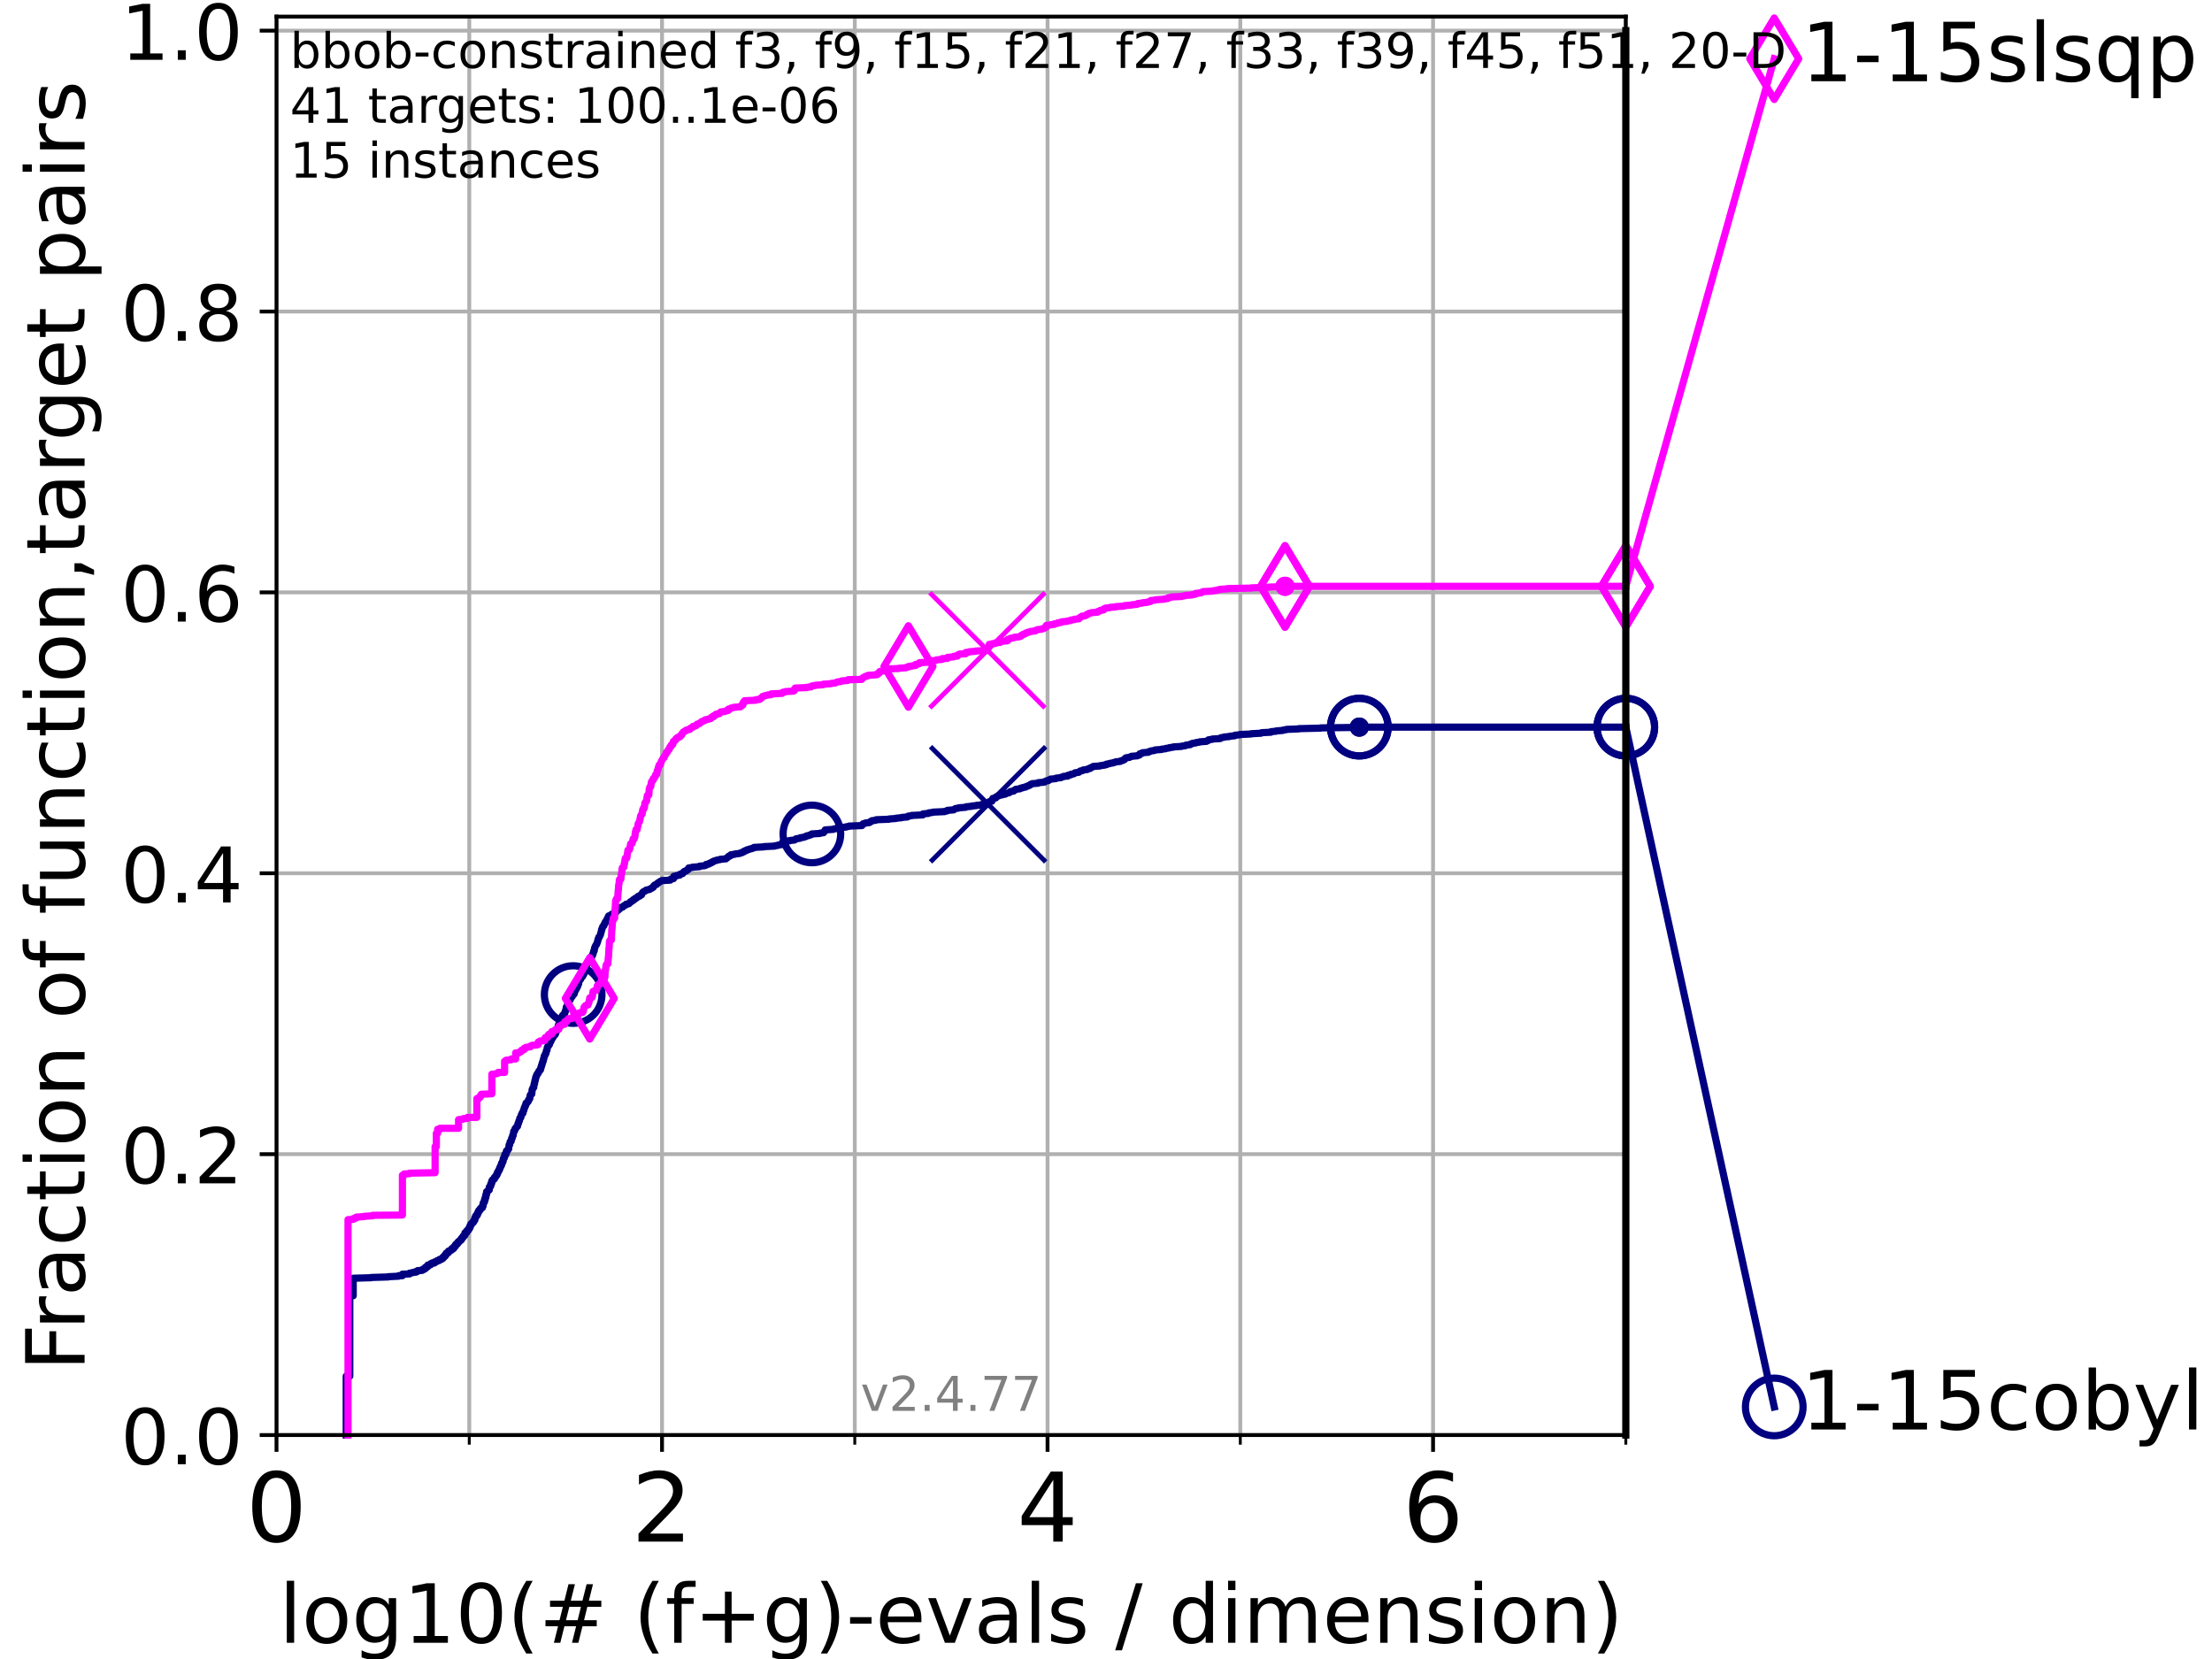<?xml version="1.0" encoding="utf-8" standalone="no"?>
<!DOCTYPE svg PUBLIC "-//W3C//DTD SVG 1.1//EN"
  "http://www.w3.org/Graphics/SVG/1.1/DTD/svg11.dtd">
<!-- Created with matplotlib (https://matplotlib.org/) -->
<svg height="345.6pt" version="1.1" viewBox="0 0 460.8 345.6" width="460.8pt" xmlns="http://www.w3.org/2000/svg" xmlns:xlink="http://www.w3.org/1999/xlink">
 <defs>
  <style type="text/css">*{stroke-linecap:butt;stroke-linejoin:round;}</style>
 </defs>
 <g id="figure_1">
  <g id="patch_1">
   <path d="M 0 345.6 
L 460.8 345.6 
L 460.8 0 
L 0 0 
z
" style="fill:#ffffff;"/>
  </g>
  <g id="axes_1">
   <g id="patch_2">
    <path d="M 57.6 298.944 
L 338.688 298.944 
L 338.688 3.456 
L 57.6 3.456 
z
" style="fill:#ffffff;"/>
   </g>
   <g id="matplotlib.axis_1">
    <g id="xtick_1">
     <g id="line2d_1">
      <path clip-path="url(#pb9c4972da5)" d="M 57.6 298.944 
L 57.6 3.456 
" style="fill:none;stroke:#b0b0b0;stroke-linecap:square;stroke-width:0.8;"/>
     </g>
     <g id="line2d_2">
      <defs>
       <path d="M 0 0 
L 0 3.5 
" id="m05e6ee40dc" style="stroke:#000000;stroke-width:0.8;"/>
      </defs>
      <g>
       <use style="stroke:#000000;stroke-width:0.8;" x="57.6" xlink:href="#m05e6ee40dc" y="298.944"/>
      </g>
     </g>
     <g id="text_1">
      <!-- 0 -->
      <g transform="translate(51.237 321.141)scale(0.2 -0.2)">
       <defs>
        <path d="M 31.781 66.406 
Q 24.172 66.406 20.328 58.906 
Q 16.5 51.422 16.5 36.375 
Q 16.5 21.391 20.328 13.891 
Q 24.172 6.391 31.781 6.391 
Q 39.453 6.391 43.281 13.891 
Q 47.125 21.391 47.125 36.375 
Q 47.125 51.422 43.281 58.906 
Q 39.453 66.406 31.781 66.406 
z
M 31.781 74.219 
Q 44.047 74.219 50.516 64.516 
Q 56.984 54.828 56.984 36.375 
Q 56.984 17.969 50.516 8.266 
Q 44.047 -1.422 31.781 -1.422 
Q 19.531 -1.422 13.062 8.266 
Q 6.594 17.969 6.594 36.375 
Q 6.594 54.828 13.062 64.516 
Q 19.531 74.219 31.781 74.219 
z
" id="DejaVuSans-48"/>
       </defs>
       <use xlink:href="#DejaVuSans-48"/>
      </g>
     </g>
    </g>
    <g id="xtick_2">
     <g id="line2d_3">
      <path clip-path="url(#pb9c4972da5)" d="M 137.911 298.944 
L 137.911 3.456 
" style="fill:none;stroke:#b0b0b0;stroke-linecap:square;stroke-width:0.8;"/>
     </g>
     <g id="line2d_4">
      <g>
       <use style="stroke:#000000;stroke-width:0.8;" x="137.911" xlink:href="#m05e6ee40dc" y="298.944"/>
      </g>
     </g>
     <g id="text_2">
      <!-- 2 -->
      <g transform="translate(131.548 321.141)scale(0.2 -0.2)">
       <defs>
        <path d="M 19.188 8.297 
L 53.609 8.297 
L 53.609 0 
L 7.328 0 
L 7.328 8.297 
Q 12.938 14.109 22.625 23.891 
Q 32.328 33.688 34.812 36.531 
Q 39.547 41.844 41.422 45.531 
Q 43.312 49.219 43.312 52.781 
Q 43.312 58.594 39.234 62.25 
Q 35.156 65.922 28.609 65.922 
Q 23.969 65.922 18.812 64.312 
Q 13.672 62.703 7.812 59.422 
L 7.812 69.391 
Q 13.766 71.781 18.938 73 
Q 24.125 74.219 28.422 74.219 
Q 39.75 74.219 46.484 68.547 
Q 53.219 62.891 53.219 53.422 
Q 53.219 48.922 51.531 44.891 
Q 49.859 40.875 45.406 35.406 
Q 44.188 33.984 37.641 27.219 
Q 31.109 20.453 19.188 8.297 
z
" id="DejaVuSans-50"/>
       </defs>
       <use xlink:href="#DejaVuSans-50"/>
      </g>
     </g>
    </g>
    <g id="xtick_3">
     <g id="line2d_5">
      <path clip-path="url(#pb9c4972da5)" d="M 218.222 298.944 
L 218.222 3.456 
" style="fill:none;stroke:#b0b0b0;stroke-linecap:square;stroke-width:0.8;"/>
     </g>
     <g id="line2d_6">
      <g>
       <use style="stroke:#000000;stroke-width:0.8;" x="218.222" xlink:href="#m05e6ee40dc" y="298.944"/>
      </g>
     </g>
     <g id="text_3">
      <!-- 4 -->
      <g transform="translate(211.859 321.141)scale(0.2 -0.2)">
       <defs>
        <path d="M 37.797 64.312 
L 12.891 25.391 
L 37.797 25.391 
z
M 35.203 72.906 
L 47.609 72.906 
L 47.609 25.391 
L 58.016 25.391 
L 58.016 17.188 
L 47.609 17.188 
L 47.609 0 
L 37.797 0 
L 37.797 17.188 
L 4.891 17.188 
L 4.891 26.703 
z
" id="DejaVuSans-52"/>
       </defs>
       <use xlink:href="#DejaVuSans-52"/>
      </g>
     </g>
    </g>
    <g id="xtick_4">
     <g id="line2d_7">
      <path clip-path="url(#pb9c4972da5)" d="M 298.533 298.944 
L 298.533 3.456 
" style="fill:none;stroke:#b0b0b0;stroke-linecap:square;stroke-width:0.8;"/>
     </g>
     <g id="line2d_8">
      <g>
       <use style="stroke:#000000;stroke-width:0.8;" x="298.533" xlink:href="#m05e6ee40dc" y="298.944"/>
      </g>
     </g>
     <g id="text_4">
      <!-- 6 -->
      <g transform="translate(292.17 321.141)scale(0.2 -0.2)">
       <defs>
        <path d="M 33.016 40.375 
Q 26.375 40.375 22.484 35.828 
Q 18.609 31.297 18.609 23.391 
Q 18.609 15.531 22.484 10.953 
Q 26.375 6.391 33.016 6.391 
Q 39.656 6.391 43.531 10.953 
Q 47.406 15.531 47.406 23.391 
Q 47.406 31.297 43.531 35.828 
Q 39.656 40.375 33.016 40.375 
z
M 52.594 71.297 
L 52.594 62.312 
Q 48.875 64.062 45.094 64.984 
Q 41.312 65.922 37.594 65.922 
Q 27.828 65.922 22.672 59.328 
Q 17.531 52.734 16.797 39.406 
Q 19.672 43.656 24.016 45.922 
Q 28.375 48.188 33.594 48.188 
Q 44.578 48.188 50.953 41.516 
Q 57.328 34.859 57.328 23.391 
Q 57.328 12.156 50.688 5.359 
Q 44.047 -1.422 33.016 -1.422 
Q 20.359 -1.422 13.672 8.266 
Q 6.984 17.969 6.984 36.375 
Q 6.984 53.656 15.188 63.938 
Q 23.391 74.219 37.203 74.219 
Q 40.922 74.219 44.703 73.484 
Q 48.484 72.75 52.594 71.297 
z
" id="DejaVuSans-54"/>
       </defs>
       <use xlink:href="#DejaVuSans-54"/>
      </g>
     </g>
    </g>
    <g id="xtick_5">
     <g id="line2d_9">
      <path clip-path="url(#pb9c4972da5)" d="M 97.755 298.944 
L 97.755 3.456 
" style="fill:none;stroke:#b0b0b0;stroke-linecap:square;stroke-width:0.8;"/>
     </g>
     <g id="line2d_10">
      <defs>
       <path d="M 0 0 
L 0 2 
" id="m0f3fc7327c" style="stroke:#000000;stroke-width:0.6;"/>
      </defs>
      <g>
       <use style="stroke:#000000;stroke-width:0.6;" x="97.755" xlink:href="#m0f3fc7327c" y="298.944"/>
      </g>
     </g>
    </g>
    <g id="xtick_6">
     <g id="line2d_11">
      <path clip-path="url(#pb9c4972da5)" d="M 178.066 298.944 
L 178.066 3.456 
" style="fill:none;stroke:#b0b0b0;stroke-linecap:square;stroke-width:0.8;"/>
     </g>
     <g id="line2d_12">
      <g>
       <use style="stroke:#000000;stroke-width:0.6;" x="178.066" xlink:href="#m0f3fc7327c" y="298.944"/>
      </g>
     </g>
    </g>
    <g id="xtick_7">
     <g id="line2d_13">
      <path clip-path="url(#pb9c4972da5)" d="M 258.377 298.944 
L 258.377 3.456 
" style="fill:none;stroke:#b0b0b0;stroke-linecap:square;stroke-width:0.8;"/>
     </g>
     <g id="line2d_14">
      <g>
       <use style="stroke:#000000;stroke-width:0.6;" x="258.377" xlink:href="#m0f3fc7327c" y="298.944"/>
      </g>
     </g>
    </g>
    <g id="xtick_8">
     <g id="line2d_15">
      <path clip-path="url(#pb9c4972da5)" d="M 338.688 298.944 
L 338.688 3.456 
" style="fill:none;stroke:#b0b0b0;stroke-linecap:square;stroke-width:0.8;"/>
     </g>
     <g id="line2d_16">
      <g>
       <use style="stroke:#000000;stroke-width:0.6;" x="338.688" xlink:href="#m0f3fc7327c" y="298.944"/>
      </g>
     </g>
    </g>
    <g id="text_5">
     <!-- log10(# (f+g)-evals / dimension) -->
     <g transform="translate(58.145 342.218)scale(0.17 -0.17)">
      <defs>
       <path d="M 9.422 75.984 
L 18.406 75.984 
L 18.406 0 
L 9.422 0 
z
" id="DejaVuSans-108"/>
       <path d="M 30.609 48.391 
Q 23.391 48.391 19.188 42.75 
Q 14.984 37.109 14.984 27.297 
Q 14.984 17.484 19.156 11.844 
Q 23.344 6.203 30.609 6.203 
Q 37.797 6.203 41.984 11.859 
Q 46.188 17.531 46.188 27.297 
Q 46.188 37.016 41.984 42.703 
Q 37.797 48.391 30.609 48.391 
z
M 30.609 56 
Q 42.328 56 49.016 48.375 
Q 55.719 40.766 55.719 27.297 
Q 55.719 13.875 49.016 6.219 
Q 42.328 -1.422 30.609 -1.422 
Q 18.844 -1.422 12.172 6.219 
Q 5.516 13.875 5.516 27.297 
Q 5.516 40.766 12.172 48.375 
Q 18.844 56 30.609 56 
z
" id="DejaVuSans-111"/>
       <path d="M 45.406 27.984 
Q 45.406 37.75 41.375 43.109 
Q 37.359 48.484 30.078 48.484 
Q 22.859 48.484 18.828 43.109 
Q 14.797 37.75 14.797 27.984 
Q 14.797 18.266 18.828 12.891 
Q 22.859 7.516 30.078 7.516 
Q 37.359 7.516 41.375 12.891 
Q 45.406 18.266 45.406 27.984 
z
M 54.391 6.781 
Q 54.391 -7.172 48.188 -13.984 
Q 42 -20.797 29.203 -20.797 
Q 24.469 -20.797 20.266 -20.094 
Q 16.062 -19.391 12.109 -17.922 
L 12.109 -9.188 
Q 16.062 -11.328 19.922 -12.344 
Q 23.781 -13.375 27.781 -13.375 
Q 36.625 -13.375 41.016 -8.766 
Q 45.406 -4.156 45.406 5.172 
L 45.406 9.625 
Q 42.625 4.781 38.281 2.391 
Q 33.938 0 27.875 0 
Q 17.828 0 11.672 7.656 
Q 5.516 15.328 5.516 27.984 
Q 5.516 40.672 11.672 48.328 
Q 17.828 56 27.875 56 
Q 33.938 56 38.281 53.609 
Q 42.625 51.219 45.406 46.391 
L 45.406 54.688 
L 54.391 54.688 
z
" id="DejaVuSans-103"/>
       <path d="M 12.406 8.297 
L 28.516 8.297 
L 28.516 63.922 
L 10.984 60.406 
L 10.984 69.391 
L 28.422 72.906 
L 38.281 72.906 
L 38.281 8.297 
L 54.391 8.297 
L 54.391 0 
L 12.406 0 
z
" id="DejaVuSans-49"/>
       <path d="M 31 75.875 
Q 24.469 64.656 21.281 53.656 
Q 18.109 42.672 18.109 31.391 
Q 18.109 20.125 21.312 9.062 
Q 24.516 -2 31 -13.188 
L 23.188 -13.188 
Q 15.875 -1.703 12.234 9.375 
Q 8.594 20.453 8.594 31.391 
Q 8.594 42.281 12.203 53.312 
Q 15.828 64.359 23.188 75.875 
z
" id="DejaVuSans-40"/>
       <path d="M 51.125 44 
L 36.922 44 
L 32.812 27.688 
L 47.125 27.688 
z
M 43.797 71.781 
L 38.719 51.516 
L 52.984 51.516 
L 58.109 71.781 
L 65.922 71.781 
L 60.891 51.516 
L 76.125 51.516 
L 76.125 44 
L 58.984 44 
L 54.984 27.688 
L 70.516 27.688 
L 70.516 20.219 
L 53.078 20.219 
L 48 0 
L 40.188 0 
L 45.219 20.219 
L 30.906 20.219 
L 25.875 0 
L 18.016 0 
L 23.094 20.219 
L 7.719 20.219 
L 7.719 27.688 
L 24.906 27.688 
L 29 44 
L 13.281 44 
L 13.281 51.516 
L 30.906 51.516 
L 35.891 71.781 
z
" id="DejaVuSans-35"/>
       <path id="DejaVuSans-32"/>
       <path d="M 37.109 75.984 
L 37.109 68.5 
L 28.516 68.5 
Q 23.688 68.5 21.797 66.547 
Q 19.922 64.594 19.922 59.516 
L 19.922 54.688 
L 34.719 54.688 
L 34.719 47.703 
L 19.922 47.703 
L 19.922 0 
L 10.891 0 
L 10.891 47.703 
L 2.297 47.703 
L 2.297 54.688 
L 10.891 54.688 
L 10.891 58.5 
Q 10.891 67.625 15.141 71.797 
Q 19.391 75.984 28.609 75.984 
z
" id="DejaVuSans-102"/>
       <path d="M 46 62.703 
L 46 35.5 
L 73.188 35.5 
L 73.188 27.203 
L 46 27.203 
L 46 0 
L 37.797 0 
L 37.797 27.203 
L 10.594 27.203 
L 10.594 35.5 
L 37.797 35.5 
L 37.797 62.703 
z
" id="DejaVuSans-43"/>
       <path d="M 8.016 75.875 
L 15.828 75.875 
Q 23.141 64.359 26.781 53.312 
Q 30.422 42.281 30.422 31.391 
Q 30.422 20.453 26.781 9.375 
Q 23.141 -1.703 15.828 -13.188 
L 8.016 -13.188 
Q 14.5 -2 17.703 9.062 
Q 20.906 20.125 20.906 31.391 
Q 20.906 42.672 17.703 53.656 
Q 14.5 64.656 8.016 75.875 
z
" id="DejaVuSans-41"/>
       <path d="M 4.891 31.391 
L 31.203 31.391 
L 31.203 23.391 
L 4.891 23.391 
z
" id="DejaVuSans-45"/>
       <path d="M 56.203 29.594 
L 56.203 25.203 
L 14.891 25.203 
Q 15.484 15.922 20.484 11.062 
Q 25.484 6.203 34.422 6.203 
Q 39.594 6.203 44.453 7.469 
Q 49.312 8.734 54.109 11.281 
L 54.109 2.781 
Q 49.266 0.734 44.188 -0.344 
Q 39.109 -1.422 33.891 -1.422 
Q 20.797 -1.422 13.156 6.188 
Q 5.516 13.812 5.516 26.812 
Q 5.516 40.234 12.766 48.109 
Q 20.016 56 32.328 56 
Q 43.359 56 49.781 48.891 
Q 56.203 41.797 56.203 29.594 
z
M 47.219 32.234 
Q 47.125 39.594 43.094 43.984 
Q 39.062 48.391 32.422 48.391 
Q 24.906 48.391 20.391 44.141 
Q 15.875 39.891 15.188 32.172 
z
" id="DejaVuSans-101"/>
       <path d="M 2.984 54.688 
L 12.5 54.688 
L 29.594 8.797 
L 46.688 54.688 
L 56.203 54.688 
L 35.688 0 
L 23.484 0 
z
" id="DejaVuSans-118"/>
       <path d="M 34.281 27.484 
Q 23.391 27.484 19.188 25 
Q 14.984 22.516 14.984 16.5 
Q 14.984 11.719 18.141 8.906 
Q 21.297 6.109 26.703 6.109 
Q 34.188 6.109 38.703 11.406 
Q 43.219 16.703 43.219 25.484 
L 43.219 27.484 
z
M 52.203 31.203 
L 52.203 0 
L 43.219 0 
L 43.219 8.297 
Q 40.141 3.328 35.547 0.953 
Q 30.953 -1.422 24.312 -1.422 
Q 15.922 -1.422 10.953 3.297 
Q 6 8.016 6 15.922 
Q 6 25.141 12.172 29.828 
Q 18.359 34.516 30.609 34.516 
L 43.219 34.516 
L 43.219 35.406 
Q 43.219 41.609 39.141 45 
Q 35.062 48.391 27.688 48.391 
Q 23 48.391 18.547 47.266 
Q 14.109 46.141 10.016 43.891 
L 10.016 52.203 
Q 14.938 54.109 19.578 55.047 
Q 24.219 56 28.609 56 
Q 40.484 56 46.344 49.844 
Q 52.203 43.703 52.203 31.203 
z
" id="DejaVuSans-97"/>
       <path d="M 44.281 53.078 
L 44.281 44.578 
Q 40.484 46.531 36.375 47.5 
Q 32.281 48.484 27.875 48.484 
Q 21.188 48.484 17.844 46.438 
Q 14.5 44.391 14.5 40.281 
Q 14.5 37.156 16.891 35.375 
Q 19.281 33.594 26.516 31.984 
L 29.594 31.297 
Q 39.156 29.25 43.188 25.516 
Q 47.219 21.781 47.219 15.094 
Q 47.219 7.469 41.188 3.016 
Q 35.156 -1.422 24.609 -1.422 
Q 20.219 -1.422 15.453 -0.562 
Q 10.688 0.297 5.422 2 
L 5.422 11.281 
Q 10.406 8.688 15.234 7.391 
Q 20.062 6.109 24.812 6.109 
Q 31.156 6.109 34.562 8.281 
Q 37.984 10.453 37.984 14.406 
Q 37.984 18.062 35.516 20.016 
Q 33.062 21.969 24.703 23.781 
L 21.578 24.516 
Q 13.234 26.266 9.516 29.906 
Q 5.812 33.547 5.812 39.891 
Q 5.812 47.609 11.281 51.797 
Q 16.75 56 26.812 56 
Q 31.781 56 36.172 55.266 
Q 40.578 54.547 44.281 53.078 
z
" id="DejaVuSans-115"/>
       <path d="M 25.391 72.906 
L 33.688 72.906 
L 8.297 -9.281 
L 0 -9.281 
z
" id="DejaVuSans-47"/>
       <path d="M 45.406 46.391 
L 45.406 75.984 
L 54.391 75.984 
L 54.391 0 
L 45.406 0 
L 45.406 8.203 
Q 42.578 3.328 38.25 0.953 
Q 33.938 -1.422 27.875 -1.422 
Q 17.969 -1.422 11.734 6.484 
Q 5.516 14.406 5.516 27.297 
Q 5.516 40.188 11.734 48.094 
Q 17.969 56 27.875 56 
Q 33.938 56 38.25 53.625 
Q 42.578 51.266 45.406 46.391 
z
M 14.797 27.297 
Q 14.797 17.391 18.875 11.75 
Q 22.953 6.109 30.078 6.109 
Q 37.203 6.109 41.297 11.75 
Q 45.406 17.391 45.406 27.297 
Q 45.406 37.203 41.297 42.844 
Q 37.203 48.484 30.078 48.484 
Q 22.953 48.484 18.875 42.844 
Q 14.797 37.203 14.797 27.297 
z
" id="DejaVuSans-100"/>
       <path d="M 9.422 54.688 
L 18.406 54.688 
L 18.406 0 
L 9.422 0 
z
M 9.422 75.984 
L 18.406 75.984 
L 18.406 64.594 
L 9.422 64.594 
z
" id="DejaVuSans-105"/>
       <path d="M 52 44.188 
Q 55.375 50.25 60.062 53.125 
Q 64.75 56 71.094 56 
Q 79.641 56 84.281 50.016 
Q 88.922 44.047 88.922 33.016 
L 88.922 0 
L 79.891 0 
L 79.891 32.719 
Q 79.891 40.578 77.094 44.375 
Q 74.312 48.188 68.609 48.188 
Q 61.625 48.188 57.562 43.547 
Q 53.516 38.922 53.516 30.906 
L 53.516 0 
L 44.484 0 
L 44.484 32.719 
Q 44.484 40.625 41.703 44.406 
Q 38.922 48.188 33.109 48.188 
Q 26.219 48.188 22.156 43.531 
Q 18.109 38.875 18.109 30.906 
L 18.109 0 
L 9.078 0 
L 9.078 54.688 
L 18.109 54.688 
L 18.109 46.188 
Q 21.188 51.219 25.484 53.609 
Q 29.781 56 35.688 56 
Q 41.656 56 45.828 52.969 
Q 50 49.953 52 44.188 
z
" id="DejaVuSans-109"/>
       <path d="M 54.891 33.016 
L 54.891 0 
L 45.906 0 
L 45.906 32.719 
Q 45.906 40.484 42.875 44.328 
Q 39.844 48.188 33.797 48.188 
Q 26.516 48.188 22.312 43.547 
Q 18.109 38.922 18.109 30.906 
L 18.109 0 
L 9.078 0 
L 9.078 54.688 
L 18.109 54.688 
L 18.109 46.188 
Q 21.344 51.125 25.703 53.562 
Q 30.078 56 35.797 56 
Q 45.219 56 50.047 50.172 
Q 54.891 44.344 54.891 33.016 
z
" id="DejaVuSans-110"/>
      </defs>
      <use xlink:href="#DejaVuSans-108"/>
      <use x="27.783" xlink:href="#DejaVuSans-111"/>
      <use x="88.965" xlink:href="#DejaVuSans-103"/>
      <use x="152.441" xlink:href="#DejaVuSans-49"/>
      <use x="216.064" xlink:href="#DejaVuSans-48"/>
      <use x="279.688" xlink:href="#DejaVuSans-40"/>
      <use x="318.701" xlink:href="#DejaVuSans-35"/>
      <use x="402.49" xlink:href="#DejaVuSans-32"/>
      <use x="434.277" xlink:href="#DejaVuSans-40"/>
      <use x="473.291" xlink:href="#DejaVuSans-102"/>
      <use x="508.496" xlink:href="#DejaVuSans-43"/>
      <use x="592.285" xlink:href="#DejaVuSans-103"/>
      <use x="655.762" xlink:href="#DejaVuSans-41"/>
      <use x="694.775" xlink:href="#DejaVuSans-45"/>
      <use x="730.859" xlink:href="#DejaVuSans-101"/>
      <use x="792.383" xlink:href="#DejaVuSans-118"/>
      <use x="851.562" xlink:href="#DejaVuSans-97"/>
      <use x="912.842" xlink:href="#DejaVuSans-108"/>
      <use x="940.625" xlink:href="#DejaVuSans-115"/>
      <use x="992.725" xlink:href="#DejaVuSans-32"/>
      <use x="1024.512" xlink:href="#DejaVuSans-47"/>
      <use x="1058.203" xlink:href="#DejaVuSans-32"/>
      <use x="1089.99" xlink:href="#DejaVuSans-100"/>
      <use x="1153.467" xlink:href="#DejaVuSans-105"/>
      <use x="1181.25" xlink:href="#DejaVuSans-109"/>
      <use x="1278.662" xlink:href="#DejaVuSans-101"/>
      <use x="1340.186" xlink:href="#DejaVuSans-110"/>
      <use x="1403.564" xlink:href="#DejaVuSans-115"/>
      <use x="1455.664" xlink:href="#DejaVuSans-105"/>
      <use x="1483.447" xlink:href="#DejaVuSans-111"/>
      <use x="1544.629" xlink:href="#DejaVuSans-110"/>
      <use x="1608.008" xlink:href="#DejaVuSans-41"/>
     </g>
    </g>
   </g>
   <g id="matplotlib.axis_2">
    <g id="ytick_1">
     <g id="line2d_17">
      <path clip-path="url(#pb9c4972da5)" d="M 57.6 298.944 
L 338.688 298.944 
" style="fill:none;stroke:#b0b0b0;stroke-linecap:square;stroke-width:0.8;"/>
     </g>
     <g id="line2d_18">
      <defs>
       <path d="M 0 0 
L -3.5 0 
" id="m2bf6655fc8" style="stroke:#000000;stroke-width:0.8;"/>
      </defs>
      <g>
       <use style="stroke:#000000;stroke-width:0.8;" x="57.6" xlink:href="#m2bf6655fc8" y="298.944"/>
      </g>
     </g>
     <g id="text_6">
      <!-- 0.0 -->
      <g transform="translate(25.155 305.023)scale(0.16 -0.16)">
       <defs>
        <path d="M 10.688 12.406 
L 21 12.406 
L 21 0 
L 10.688 0 
z
" id="DejaVuSans-46"/>
       </defs>
       <use xlink:href="#DejaVuSans-48"/>
       <use x="63.623" xlink:href="#DejaVuSans-46"/>
       <use x="95.41" xlink:href="#DejaVuSans-48"/>
      </g>
     </g>
    </g>
    <g id="ytick_2">
     <g id="line2d_19">
      <path clip-path="url(#pb9c4972da5)" d="M 57.6 240.432 
L 338.688 240.432 
" style="fill:none;stroke:#b0b0b0;stroke-linecap:square;stroke-width:0.8;"/>
     </g>
     <g id="line2d_20">
      <g>
       <use style="stroke:#000000;stroke-width:0.8;" x="57.6" xlink:href="#m2bf6655fc8" y="240.432"/>
      </g>
     </g>
     <g id="text_7">
      <!-- 0.2 -->
      <g transform="translate(25.155 246.51)scale(0.16 -0.16)">
       <use xlink:href="#DejaVuSans-48"/>
       <use x="63.623" xlink:href="#DejaVuSans-46"/>
       <use x="95.41" xlink:href="#DejaVuSans-50"/>
      </g>
     </g>
    </g>
    <g id="ytick_3">
     <g id="line2d_21">
      <path clip-path="url(#pb9c4972da5)" d="M 57.6 181.919 
L 338.688 181.919 
" style="fill:none;stroke:#b0b0b0;stroke-linecap:square;stroke-width:0.8;"/>
     </g>
     <g id="line2d_22">
      <g>
       <use style="stroke:#000000;stroke-width:0.8;" x="57.6" xlink:href="#m2bf6655fc8" y="181.919"/>
      </g>
     </g>
     <g id="text_8">
      <!-- 0.4 -->
      <g transform="translate(25.155 187.998)scale(0.16 -0.16)">
       <use xlink:href="#DejaVuSans-48"/>
       <use x="63.623" xlink:href="#DejaVuSans-46"/>
       <use x="95.41" xlink:href="#DejaVuSans-52"/>
      </g>
     </g>
    </g>
    <g id="ytick_4">
     <g id="line2d_23">
      <path clip-path="url(#pb9c4972da5)" d="M 57.6 123.407 
L 338.688 123.407 
" style="fill:none;stroke:#b0b0b0;stroke-linecap:square;stroke-width:0.8;"/>
     </g>
     <g id="line2d_24">
      <g>
       <use style="stroke:#000000;stroke-width:0.8;" x="57.6" xlink:href="#m2bf6655fc8" y="123.407"/>
      </g>
     </g>
     <g id="text_9">
      <!-- 0.6 -->
      <g transform="translate(25.155 129.485)scale(0.16 -0.16)">
       <use xlink:href="#DejaVuSans-48"/>
       <use x="63.623" xlink:href="#DejaVuSans-46"/>
       <use x="95.41" xlink:href="#DejaVuSans-54"/>
      </g>
     </g>
    </g>
    <g id="ytick_5">
     <g id="line2d_25">
      <path clip-path="url(#pb9c4972da5)" d="M 57.6 64.894 
L 338.688 64.894 
" style="fill:none;stroke:#b0b0b0;stroke-linecap:square;stroke-width:0.8;"/>
     </g>
     <g id="line2d_26">
      <g>
       <use style="stroke:#000000;stroke-width:0.8;" x="57.6" xlink:href="#m2bf6655fc8" y="64.894"/>
      </g>
     </g>
     <g id="text_10">
      <!-- 0.8 -->
      <g transform="translate(25.155 70.973)scale(0.16 -0.16)">
       <defs>
        <path d="M 31.781 34.625 
Q 24.75 34.625 20.719 30.859 
Q 16.703 27.094 16.703 20.516 
Q 16.703 13.922 20.719 10.156 
Q 24.75 6.391 31.781 6.391 
Q 38.812 6.391 42.859 10.172 
Q 46.922 13.969 46.922 20.516 
Q 46.922 27.094 42.891 30.859 
Q 38.875 34.625 31.781 34.625 
z
M 21.922 38.812 
Q 15.578 40.375 12.031 44.719 
Q 8.5 49.078 8.5 55.328 
Q 8.5 64.062 14.719 69.141 
Q 20.953 74.219 31.781 74.219 
Q 42.672 74.219 48.875 69.141 
Q 55.078 64.062 55.078 55.328 
Q 55.078 49.078 51.531 44.719 
Q 48 40.375 41.703 38.812 
Q 48.828 37.156 52.797 32.312 
Q 56.781 27.484 56.781 20.516 
Q 56.781 9.906 50.312 4.234 
Q 43.844 -1.422 31.781 -1.422 
Q 19.734 -1.422 13.25 4.234 
Q 6.781 9.906 6.781 20.516 
Q 6.781 27.484 10.781 32.312 
Q 14.797 37.156 21.922 38.812 
z
M 18.312 54.391 
Q 18.312 48.734 21.844 45.562 
Q 25.391 42.391 31.781 42.391 
Q 38.141 42.391 41.719 45.562 
Q 45.312 48.734 45.312 54.391 
Q 45.312 60.062 41.719 63.234 
Q 38.141 66.406 31.781 66.406 
Q 25.391 66.406 21.844 63.234 
Q 18.312 60.062 18.312 54.391 
z
" id="DejaVuSans-56"/>
       </defs>
       <use xlink:href="#DejaVuSans-48"/>
       <use x="63.623" xlink:href="#DejaVuSans-46"/>
       <use x="95.41" xlink:href="#DejaVuSans-56"/>
      </g>
     </g>
    </g>
    <g id="ytick_6">
     <g id="line2d_27">
      <path clip-path="url(#pb9c4972da5)" d="M 57.6 6.382 
L 338.688 6.382 
" style="fill:none;stroke:#b0b0b0;stroke-linecap:square;stroke-width:0.8;"/>
     </g>
     <g id="line2d_28">
      <g>
       <use style="stroke:#000000;stroke-width:0.8;" x="57.6" xlink:href="#m2bf6655fc8" y="6.382"/>
      </g>
     </g>
     <g id="text_11">
      <!-- 1.0 -->
      <g transform="translate(25.155 12.46)scale(0.16 -0.16)">
       <use xlink:href="#DejaVuSans-49"/>
       <use x="63.623" xlink:href="#DejaVuSans-46"/>
       <use x="95.41" xlink:href="#DejaVuSans-48"/>
      </g>
     </g>
    </g>
    <g id="text_12">
     <!-- Fraction of function,target pairs -->
     <g transform="translate(17.62 285.585)rotate(-90)scale(0.17 -0.17)">
      <defs>
       <path d="M 9.812 72.906 
L 51.703 72.906 
L 51.703 64.594 
L 19.672 64.594 
L 19.672 43.109 
L 48.578 43.109 
L 48.578 34.812 
L 19.672 34.812 
L 19.672 0 
L 9.812 0 
z
" id="DejaVuSans-70"/>
       <path d="M 41.109 46.297 
Q 39.594 47.172 37.812 47.578 
Q 36.031 48 33.891 48 
Q 26.266 48 22.188 43.047 
Q 18.109 38.094 18.109 28.812 
L 18.109 0 
L 9.078 0 
L 9.078 54.688 
L 18.109 54.688 
L 18.109 46.188 
Q 20.953 51.172 25.484 53.578 
Q 30.031 56 36.531 56 
Q 37.453 56 38.578 55.875 
Q 39.703 55.766 41.062 55.516 
z
" id="DejaVuSans-114"/>
       <path d="M 48.781 52.594 
L 48.781 44.188 
Q 44.969 46.297 41.141 47.344 
Q 37.312 48.391 33.406 48.391 
Q 24.656 48.391 19.812 42.844 
Q 14.984 37.312 14.984 27.297 
Q 14.984 17.281 19.812 11.734 
Q 24.656 6.203 33.406 6.203 
Q 37.312 6.203 41.141 7.25 
Q 44.969 8.297 48.781 10.406 
L 48.781 2.094 
Q 45.016 0.344 40.984 -0.531 
Q 36.969 -1.422 32.422 -1.422 
Q 20.062 -1.422 12.781 6.344 
Q 5.516 14.109 5.516 27.297 
Q 5.516 40.672 12.859 48.328 
Q 20.219 56 33.016 56 
Q 37.156 56 41.109 55.141 
Q 45.062 54.297 48.781 52.594 
z
" id="DejaVuSans-99"/>
       <path d="M 18.312 70.219 
L 18.312 54.688 
L 36.812 54.688 
L 36.812 47.703 
L 18.312 47.703 
L 18.312 18.016 
Q 18.312 11.328 20.141 9.422 
Q 21.969 7.516 27.594 7.516 
L 36.812 7.516 
L 36.812 0 
L 27.594 0 
Q 17.188 0 13.234 3.875 
Q 9.281 7.766 9.281 18.016 
L 9.281 47.703 
L 2.688 47.703 
L 2.688 54.688 
L 9.281 54.688 
L 9.281 70.219 
z
" id="DejaVuSans-116"/>
       <path d="M 8.5 21.578 
L 8.5 54.688 
L 17.484 54.688 
L 17.484 21.922 
Q 17.484 14.156 20.5 10.266 
Q 23.531 6.391 29.594 6.391 
Q 36.859 6.391 41.078 11.031 
Q 45.312 15.672 45.312 23.688 
L 45.312 54.688 
L 54.297 54.688 
L 54.297 0 
L 45.312 0 
L 45.312 8.406 
Q 42.047 3.422 37.719 1 
Q 33.406 -1.422 27.688 -1.422 
Q 18.266 -1.422 13.375 4.438 
Q 8.5 10.297 8.5 21.578 
z
M 31.109 56 
z
" id="DejaVuSans-117"/>
       <path d="M 11.719 12.406 
L 22.016 12.406 
L 22.016 4 
L 14.016 -11.625 
L 7.719 -11.625 
L 11.719 4 
z
" id="DejaVuSans-44"/>
       <path d="M 18.109 8.203 
L 18.109 -20.797 
L 9.078 -20.797 
L 9.078 54.688 
L 18.109 54.688 
L 18.109 46.391 
Q 20.953 51.266 25.266 53.625 
Q 29.594 56 35.594 56 
Q 45.562 56 51.781 48.094 
Q 58.016 40.188 58.016 27.297 
Q 58.016 14.406 51.781 6.484 
Q 45.562 -1.422 35.594 -1.422 
Q 29.594 -1.422 25.266 0.953 
Q 20.953 3.328 18.109 8.203 
z
M 48.688 27.297 
Q 48.688 37.203 44.609 42.844 
Q 40.531 48.484 33.406 48.484 
Q 26.266 48.484 22.188 42.844 
Q 18.109 37.203 18.109 27.297 
Q 18.109 17.391 22.188 11.75 
Q 26.266 6.109 33.406 6.109 
Q 40.531 6.109 44.609 11.75 
Q 48.688 17.391 48.688 27.297 
z
" id="DejaVuSans-112"/>
      </defs>
      <use xlink:href="#DejaVuSans-70"/>
      <use x="50.27" xlink:href="#DejaVuSans-114"/>
      <use x="91.383" xlink:href="#DejaVuSans-97"/>
      <use x="152.662" xlink:href="#DejaVuSans-99"/>
      <use x="207.643" xlink:href="#DejaVuSans-116"/>
      <use x="246.852" xlink:href="#DejaVuSans-105"/>
      <use x="274.635" xlink:href="#DejaVuSans-111"/>
      <use x="335.816" xlink:href="#DejaVuSans-110"/>
      <use x="399.195" xlink:href="#DejaVuSans-32"/>
      <use x="430.982" xlink:href="#DejaVuSans-111"/>
      <use x="492.164" xlink:href="#DejaVuSans-102"/>
      <use x="527.369" xlink:href="#DejaVuSans-32"/>
      <use x="559.156" xlink:href="#DejaVuSans-102"/>
      <use x="594.361" xlink:href="#DejaVuSans-117"/>
      <use x="657.74" xlink:href="#DejaVuSans-110"/>
      <use x="721.119" xlink:href="#DejaVuSans-99"/>
      <use x="776.1" xlink:href="#DejaVuSans-116"/>
      <use x="815.309" xlink:href="#DejaVuSans-105"/>
      <use x="843.092" xlink:href="#DejaVuSans-111"/>
      <use x="904.273" xlink:href="#DejaVuSans-110"/>
      <use x="967.652" xlink:href="#DejaVuSans-44"/>
      <use x="999.439" xlink:href="#DejaVuSans-116"/>
      <use x="1038.648" xlink:href="#DejaVuSans-97"/>
      <use x="1099.928" xlink:href="#DejaVuSans-114"/>
      <use x="1139.291" xlink:href="#DejaVuSans-103"/>
      <use x="1202.768" xlink:href="#DejaVuSans-101"/>
      <use x="1264.291" xlink:href="#DejaVuSans-116"/>
      <use x="1303.5" xlink:href="#DejaVuSans-32"/>
      <use x="1335.287" xlink:href="#DejaVuSans-112"/>
      <use x="1398.764" xlink:href="#DejaVuSans-97"/>
      <use x="1460.043" xlink:href="#DejaVuSans-105"/>
      <use x="1487.826" xlink:href="#DejaVuSans-114"/>
      <use x="1528.939" xlink:href="#DejaVuSans-115"/>
     </g>
    </g>
   </g>
   <g id="line2d_29">
    <defs>
     <path d="M 0 1.5 
C 0.398 1.5 0.779 1.342 1.061 1.061 
C 1.342 0.779 1.5 0.398 1.5 0 
C 1.5 -0.398 1.342 -0.779 1.061 -1.061 
C 0.779 -1.342 0.398 -1.5 0 -1.5 
C -0.398 -1.5 -0.779 -1.342 -1.061 -1.061 
C -1.342 -0.779 -1.5 -0.398 -1.5 0 
C -1.5 0.398 -1.342 0.779 -1.061 1.061 
C -0.779 1.342 -0.398 1.5 0 1.5 
z
" id="m7b52bb0cb4" style="stroke:#000080;"/>
    </defs>
    <g>
     <use style="fill:#000080;stroke:#000080;" x="283.167" xlink:href="#m7b52bb0cb4" y="151.474"/>
     <use style="fill:#000080;stroke:#000080;" x="283.167" xlink:href="#m7b52bb0cb4" y="151.474"/>
    </g>
   </g>
   <g id="line2d_30">
    <path d="M 72.125 298.944 
L 72.125 286.681 
L 72.868 286.681 
L 72.868 269.926 
L 73.579 269.926 
L 73.579 266.278 
L 77.331 266.173 
L 77.331 266.12 
L 80.881 266.014 
L 80.881 265.961 
L 83.037 265.856 
L 83.037 265.75 
L 83.83 265.75 
L 83.83 265.433 
L 85.315 265.38 
L 85.315 265.221 
L 86.013 265.116 
L 86.013 265.063 
L 86.684 265.01 
L 86.684 264.851 
L 87.01 264.851 
L 87.01 264.693 
L 87.952 264.64 
L 87.952 264.481 
L 88.256 264.481 
L 88.256 264.323 
L 88.554 264.323 
L 88.554 264.059 
L 88.847 264.059 
L 88.847 263.847 
L 89.135 263.847 
L 89.135 263.53 
L 89.698 263.477 
L 89.698 263.266 
L 89.973 263.266 
L 89.973 263.107 
L 90.509 263.107 
L 90.509 262.896 
L 91.03 262.79 
L 91.03 262.631 
L 91.535 262.579 
L 91.535 262.367 
L 92.027 262.314 
L 92.027 262.156 
L 92.267 262.156 
L 92.267 261.891 
L 92.504 261.891 
L 92.504 261.68 
L 92.738 261.68 
L 92.738 261.363 
L 92.969 261.363 
L 92.969 261.046 
L 93.422 260.94 
L 93.422 260.623 
L 93.864 260.517 
L 93.864 260.411 
L 94.081 260.411 
L 94.081 260.147 
L 94.506 260.094 
L 94.506 259.777 
L 94.715 259.777 
L 94.715 259.566 
L 94.921 259.566 
L 94.921 259.249 
L 95.125 259.249 
L 95.125 259.09 
L 95.327 259.09 
L 95.327 258.826 
L 95.526 258.826 
L 95.526 258.614 
L 95.723 258.614 
L 95.723 258.456 
L 95.918 258.456 
L 95.918 258.297 
L 96.111 258.297 
L 96.111 257.98 
L 96.301 257.98 
L 96.301 257.769 
L 96.49 257.769 
L 96.49 257.504 
L 96.676 257.504 
L 96.676 257.293 
L 96.861 257.293 
L 96.861 256.817 
L 97.224 256.764 
L 97.224 256.394 
L 97.58 256.289 
L 97.58 256.024 
L 97.755 256.024 
L 97.755 255.707 
L 97.929 255.707 
L 97.929 255.284 
L 98.101 255.284 
L 98.101 254.967 
L 98.271 254.967 
L 98.271 254.809 
L 98.439 254.809 
L 98.439 254.65 
L 98.606 254.65 
L 98.606 254.386 
L 98.772 254.386 
L 98.772 254.121 
L 98.935 254.121 
L 98.935 253.646 
L 99.098 253.646 
L 99.098 253.276 
L 99.418 253.17 
L 99.418 252.8 
L 99.575 252.8 
L 99.575 252.483 
L 99.732 252.483 
L 99.732 252.166 
L 100.04 252.06 
L 100.04 251.796 
L 100.193 251.796 
L 100.193 251.637 
L 100.493 251.584 
L 100.493 251.214 
L 100.642 251.214 
L 100.642 250.633 
L 100.789 250.633 
L 100.789 250.369 
L 100.935 250.369 
L 100.935 249.893 
L 101.08 249.893 
L 101.08 249.417 
L 101.223 249.417 
L 101.223 248.836 
L 101.366 248.836 
L 101.366 248.254 
L 101.647 248.149 
L 101.647 247.99 
L 101.924 247.884 
L 101.924 247.303 
L 102.06 247.303 
L 102.06 247.144 
L 102.196 247.144 
L 102.196 246.774 
L 102.331 246.774 
L 102.331 246.404 
L 102.465 246.404 
L 102.465 245.981 
L 102.597 245.981 
L 102.597 245.77 
L 102.859 245.717 
L 102.859 245.611 
L 102.989 245.611 
L 102.989 245.294 
L 103.246 245.189 
L 103.246 244.977 
L 103.372 244.977 
L 103.372 244.819 
L 103.498 244.819 
L 103.498 244.554 
L 103.623 244.554 
L 103.623 244.237 
L 103.747 244.237 
L 103.747 244.026 
L 103.871 244.026 
L 103.871 243.814 
L 103.993 243.814 
L 103.993 243.55 
L 104.115 243.55 
L 104.115 243.233 
L 104.235 243.233 
L 104.235 242.969 
L 104.355 242.969 
L 104.355 242.757 
L 104.474 242.757 
L 104.474 242.334 
L 104.592 242.334 
L 104.592 242.176 
L 104.71 242.176 
L 104.71 241.859 
L 104.826 241.859 
L 104.826 241.383 
L 104.942 241.383 
L 104.942 241.224 
L 105.057 241.224 
L 105.057 240.907 
L 105.172 240.907 
L 105.172 240.484 
L 105.398 240.484 
L 105.398 240.114 
L 105.51 240.114 
L 105.51 239.744 
L 105.733 239.692 
L 105.843 239.374 
L 105.952 239.374 
L 106.061 238.476 
L 106.169 238.476 
L 106.276 237.842 
L 106.489 237.736 
L 106.594 237.102 
L 106.699 237.102 
L 106.803 236.52 
L 106.906 236.52 
L 107.009 235.674 
L 107.213 235.569 
L 107.314 235.093 
L 107.515 234.987 
L 107.614 234.723 
L 107.811 234.617 
L 107.909 234.036 
L 108.006 234.036 
L 108.103 233.507 
L 108.199 233.507 
L 108.294 232.926 
L 108.484 232.82 
L 108.578 232.292 
L 108.671 232.292 
L 108.764 231.869 
L 108.949 231.869 
L 109.04 231.287 
L 109.132 231.287 
L 109.222 230.759 
L 109.312 230.759 
L 109.402 230.336 
L 109.491 230.336 
L 109.58 229.807 
L 109.756 229.807 
L 109.843 229.596 
L 110.017 229.49 
L 110.103 229.12 
L 110.189 229.12 
L 110.274 228.856 
L 110.359 228.856 
L 110.443 228.169 
L 110.527 228.169 
L 110.527 228.01 
L 110.777 227.904 
L 110.86 226.953 
L 110.942 226.953 
L 111.023 226.583 
L 111.186 226.53 
L 111.266 225.79 
L 111.346 225.79 
L 111.426 225.103 
L 111.506 225.103 
L 111.585 224.469 
L 111.663 224.469 
L 111.742 224.046 
L 111.82 224.046 
L 111.897 223.729 
L 112.052 223.676 
L 112.128 223.412 
L 112.205 223.412 
L 112.281 223.094 
L 112.432 222.989 
L 112.507 222.883 
L 112.581 222.883 
L 112.656 222.407 
L 112.73 222.407 
L 112.804 221.932 
L 112.877 221.932 
L 112.95 221.456 
L 113.023 221.456 
L 113.095 221.033 
L 113.168 221.033 
L 113.24 220.505 
L 113.311 220.505 
L 113.383 219.976 
L 113.524 219.87 
L 113.595 219.553 
L 113.735 219.447 
L 113.804 218.919 
L 113.943 218.813 
L 114.012 218.179 
L 114.08 218.179 
L 114.148 217.915 
L 114.284 217.862 
L 114.352 217.597 
L 114.486 217.545 
L 114.552 217.069 
L 114.751 216.963 
L 114.817 216.646 
L 114.882 216.646 
L 114.947 216.382 
L 115.077 216.329 
L 115.141 216.117 
L 115.27 216.012 
L 115.333 215.642 
L 115.649 215.536 
L 115.711 215.272 
L 115.773 215.272 
L 115.773 214.902 
L 115.897 214.902 
L 115.959 214.585 
L 116.02 214.585 
L 116.081 214.32 
L 116.142 214.32 
L 116.203 214.003 
L 116.263 214.003 
L 116.323 213.527 
L 116.383 213.527 
L 116.443 213.263 
L 116.562 213.263 
L 116.621 212.84 
L 116.68 212.84 
L 116.739 212.576 
L 116.856 212.523 
L 116.914 212.153 
L 117.03 212.153 
L 117.088 211.73 
L 117.145 211.73 
L 117.203 211.519 
L 117.373 211.413 
L 117.373 211.36 
L 117.598 211.255 
L 117.654 210.937 
L 117.71 210.937 
L 117.821 210.462 
L 117.876 210.462 
L 117.985 209.775 
L 118.094 209.669 
L 118.203 209.352 
L 118.31 209.246 
L 118.417 208.559 
L 118.577 208.453 
L 118.629 208.347 
L 118.787 208.295 
L 118.891 207.925 
L 118.943 207.925 
L 118.994 207.713 
L 119.199 207.607 
L 119.301 207.343 
L 119.352 207.343 
L 119.453 207.079 
L 119.603 207.079 
L 119.702 206.603 
L 119.752 206.603 
L 119.85 206.286 
L 119.948 206.233 
L 120.045 205.969 
L 120.094 205.969 
L 120.191 205.599 
L 120.335 205.493 
L 120.43 205.017 
L 120.525 205.017 
L 120.619 204.383 
L 120.713 204.33 
L 120.806 204.066 
L 120.945 204.013 
L 121.037 203.59 
L 121.31 203.485 
L 121.4 203.22 
L 121.49 203.167 
L 121.579 202.956 
L 121.624 202.956 
L 121.712 202.586 
L 121.888 202.48 
L 121.975 202.005 
L 122.018 202.005 
L 122.105 201.423 
L 122.191 201.317 
L 122.277 200.842 
L 122.362 200.789 
L 122.405 200.577 
L 122.573 200.472 
L 122.657 200.26 
L 122.824 200.155 
L 122.906 199.785 
L 122.989 199.732 
L 123.071 199.362 
L 123.314 199.256 
L 123.394 198.992 
L 123.474 198.939 
L 123.554 198.569 
L 123.594 198.569 
L 123.673 198.146 
L 123.791 198.04 
L 123.869 197.459 
L 123.947 197.353 
L 124.024 197.089 
L 124.101 196.983 
L 124.178 196.825 
L 124.255 196.772 
L 124.331 196.56 
L 124.407 196.455 
L 124.482 196.085 
L 124.52 196.085 
L 124.595 195.609 
L 124.669 195.609 
L 124.744 195.239 
L 124.892 195.133 
L 125.002 194.869 
L 125.075 194.763 
L 125.183 194.235 
L 125.256 194.129 
L 125.328 193.6 
L 125.435 193.495 
L 125.542 193.072 
L 125.612 193.019 
L 125.683 192.86 
L 125.788 192.86 
L 125.892 192.49 
L 126.031 192.385 
L 126.065 192.12 
L 126.236 192.015 
L 126.338 191.698 
L 126.44 191.645 
L 126.507 191.38 
L 126.607 191.328 
L 126.707 190.958 
L 126.806 190.852 
L 126.806 190.799 
L 127.197 190.693 
L 127.197 190.64 
L 127.421 190.535 
L 127.453 190.429 
L 127.954 190.323 
L 127.985 190.218 
L 128.291 190.112 
L 128.351 189.9 
L 128.531 189.795 
L 128.62 189.636 
L 128.886 189.53 
L 128.973 189.372 
L 129.176 189.266 
L 129.233 189.055 
L 129.742 188.949 
L 129.826 188.79 
L 130.046 188.685 
L 130.046 188.632 
L 130.371 188.526 
L 130.425 188.368 
L 131.005 188.262 
L 131.108 188.156 
L 131.185 188.103 
L 131.287 187.892 
L 131.591 187.786 
L 131.616 187.68 
L 131.913 187.575 
L 131.938 187.416 
L 132.254 187.31 
L 132.303 187.152 
L 132.636 187.046 
L 132.707 186.94 
L 132.894 186.835 
L 132.917 186.729 
L 133.262 186.676 
L 133.33 186.518 
L 133.645 186.412 
L 133.712 186.2 
L 133.8 186.095 
L 133.844 185.936 
L 133.998 185.83 
L 134.085 185.725 
L 134.407 185.619 
L 134.407 185.566 
L 134.64 185.46 
L 134.64 185.408 
L 135.301 185.302 
L 135.301 185.249 
L 135.562 185.143 
L 135.562 185.09 
L 135.879 184.985 
L 135.879 184.932 
L 136.093 184.826 
L 136.17 184.562 
L 136.343 184.456 
L 136.4 184.35 
L 136.795 184.245 
L 136.869 184.086 
L 137.035 183.98 
L 137.035 183.928 
L 137.308 183.822 
L 137.308 183.769 
L 137.523 183.663 
L 137.523 183.61 
L 137.841 183.505 
L 137.841 183.452 
L 139.628 183.346 
L 139.739 183.135 
L 140.31 183.029 
L 140.371 182.553 
L 140.996 182.448 
L 140.996 182.395 
L 141.627 182.289 
L 141.725 182.078 
L 142.223 181.972 
L 142.25 181.813 
L 142.439 181.708 
L 142.52 181.549 
L 142.93 181.443 
L 143.034 181.285 
L 143.331 181.179 
L 143.382 180.968 
L 143.483 180.968 
L 143.483 180.809 
L 144.264 180.703 
L 144.264 180.65 
L 145.727 180.545 
L 145.738 180.439 
L 146.838 180.333 
L 146.838 180.28 
L 147.088 180.228 
L 147.108 180.069 
L 147.625 180.016 
L 147.625 179.91 
L 148.069 179.805 
L 148.069 179.699 
L 148.464 179.593 
L 148.464 179.488 
L 148.813 179.382 
L 148.813 179.329 
L 149.337 179.223 
L 149.337 179.17 
L 150.021 179.065 
L 150.021 179.012 
L 151.24 178.906 
L 151.345 178.748 
L 151.578 178.642 
L 151.681 178.536 
L 151.776 178.483 
L 151.776 178.378 
L 152.173 178.272 
L 152.257 178.061 
L 153.087 177.955 
L 153.087 177.902 
L 154.06 177.796 
L 154.06 177.743 
L 154.564 177.638 
L 154.611 177.532 
L 155.008 177.426 
L 155.08 177.268 
L 155.53 177.162 
L 155.549 177.056 
L 156.056 176.951 
L 156.056 176.898 
L 156.601 176.792 
L 156.601 176.739 
L 157.073 176.633 
L 157.073 176.528 
L 159.108 176.422 
L 159.108 176.369 
L 161.343 176.263 
L 161.343 176.211 
L 162.065 176.105 
L 162.065 176.052 
L 162.813 175.946 
L 162.821 175.788 
L 163.012 175.682 
L 163.041 175.418 
L 163.246 175.312 
L 163.246 175.259 
L 164.49 175.153 
L 164.49 175.101 
L 165.505 174.995 
L 165.505 174.942 
L 165.785 174.836 
L 165.856 174.731 
L 166.667 174.625 
L 166.687 174.519 
L 167.476 174.413 
L 167.476 174.361 
L 167.934 174.255 
L 167.978 174.149 
L 168.544 174.043 
L 168.544 173.991 
L 168.993 173.885 
L 169.092 173.726 
L 170.792 173.621 
L 170.792 173.568 
L 171.566 173.462 
L 171.662 173.251 
L 171.857 173.145 
L 171.905 172.881 
L 173.572 172.775 
L 173.572 172.722 
L 174.179 172.616 
L 174.179 172.563 
L 174.794 172.458 
L 174.794 172.405 
L 176.221 172.299 
L 176.221 172.246 
L 176.895 172.141 
L 176.895 172.088 
L 179.562 171.982 
L 179.634 171.823 
L 179.74 171.718 
L 179.793 171.612 
L 180.262 171.506 
L 180.262 171.453 
L 181.148 171.348 
L 181.255 171.189 
L 181.59 171.083 
L 181.593 170.978 
L 182.445 170.872 
L 182.514 170.766 
L 185.204 170.661 
L 185.204 170.608 
L 186.667 170.502 
L 186.667 170.449 
L 187.823 170.343 
L 187.823 170.291 
L 189.052 170.185 
L 189.162 170.026 
L 189.914 169.921 
L 189.914 169.868 
L 192.228 169.762 
L 192.267 169.551 
L 193.423 169.445 
L 193.466 169.339 
L 194.354 169.233 
L 194.354 169.181 
L 196.781 169.075 
L 196.781 169.022 
L 197.348 168.916 
L 197.365 168.811 
L 198.67 168.705 
L 198.67 168.652 
L 198.911 168.546 
L 199.009 168.441 
L 199.707 168.335 
L 199.707 168.282 
L 201.142 168.176 
L 201.248 168.071 
L 202.386 167.965 
L 202.386 167.912 
L 203.485 167.806 
L 203.485 167.753 
L 204.442 167.701 
L 204.442 167.595 
L 205.868 167.542 
L 205.882 167.331 
L 206.077 167.225 
L 206.146 166.961 
L 206.621 166.908 
L 206.731 166.591 
L 206.76 166.485 
L 206.815 166.326 
L 207.435 166.221 
L 207.492 166.009 
L 207.804 165.903 
L 207.804 165.851 
L 208.136 165.745 
L 208.136 165.692 
L 208.75 165.586 
L 208.75 165.533 
L 209.437 165.428 
L 209.509 165.269 
L 210.18 165.163 
L 210.18 165.111 
L 210.417 165.005 
L 210.462 164.899 
L 211.166 164.793 
L 211.258 164.635 
L 211.539 164.529 
L 211.609 164.423 
L 212.492 164.318 
L 212.552 164.212 
L 213.073 164.106 
L 213.073 164.053 
L 213.68 163.948 
L 213.779 163.842 
L 214.175 163.736 
L 214.175 163.683 
L 214.545 163.578 
L 214.646 163.419 
L 214.983 163.313 
L 214.983 163.261 
L 216.264 163.155 
L 216.264 163.049 
L 217.55 162.943 
L 217.566 162.838 
L 217.928 162.732 
L 217.928 162.679 
L 218.381 162.626 
L 218.381 162.521 
L 218.738 162.415 
L 218.825 162.309 
L 219.934 162.203 
L 220.034 162.098 
L 221.043 161.992 
L 221.135 161.886 
L 221.588 161.781 
L 221.588 161.728 
L 222.437 161.675 
L 222.437 161.516 
L 223.065 161.411 
L 223.076 161.305 
L 223.693 161.199 
L 223.693 161.146 
L 223.948 161.041 
L 223.948 160.988 
L 224.734 160.882 
L 224.805 160.776 
L 225.032 160.671 
L 225.032 160.618 
L 225.569 160.512 
L 225.631 160.406 
L 226.505 160.301 
L 226.584 160.195 
L 227.088 160.089 
L 227.088 159.983 
L 227.426 159.878 
L 227.426 159.825 
L 227.733 159.719 
L 227.733 159.666 
L 229.167 159.561 
L 229.167 159.508 
L 230.052 159.402 
L 230.052 159.349 
L 230.487 159.296 
L 230.487 159.191 
L 231.152 159.085 
L 231.152 159.032 
L 231.892 158.926 
L 231.892 158.873 
L 232.4 158.768 
L 232.4 158.715 
L 233.391 158.609 
L 233.471 158.503 
L 233.935 158.398 
L 233.935 158.345 
L 234.255 158.239 
L 234.286 158.081 
L 234.521 157.975 
L 234.532 157.869 
L 235.329 157.763 
L 235.329 157.711 
L 235.696 157.605 
L 235.696 157.552 
L 236.934 157.446 
L 236.934 157.393 
L 237.372 157.288 
L 237.455 157.023 
L 237.938 156.918 
L 237.978 156.812 
L 239.244 156.706 
L 239.277 156.601 
L 239.716 156.495 
L 239.716 156.442 
L 240.511 156.336 
L 240.594 156.231 
L 241.983 156.125 
L 241.983 156.072 
L 242.864 155.966 
L 242.864 155.914 
L 243.583 155.808 
L 243.583 155.755 
L 244.423 155.649 
L 244.423 155.596 
L 246.151 155.491 
L 246.151 155.438 
L 246.964 155.332 
L 247.047 155.226 
L 247.96 155.121 
L 247.967 155.015 
L 248.387 154.909 
L 248.387 154.856 
L 249.147 154.751 
L 249.147 154.698 
L 249.9 154.592 
L 249.9 154.539 
L 251.332 154.434 
L 251.332 154.381 
L 251.674 154.275 
L 251.757 154.116 
L 252.533 154.011 
L 252.533 153.958 
L 254.201 153.852 
L 254.303 153.694 
L 254.982 153.588 
L 254.982 153.535 
L 256.165 153.429 
L 256.165 153.376 
L 257.235 153.271 
L 257.242 153.165 
L 258.315 153.059 
L 258.315 153.006 
L 260.647 152.901 
L 260.647 152.848 
L 262.695 152.742 
L 262.799 152.636 
L 264.76 152.531 
L 264.767 152.425 
L 265.858 152.319 
L 265.858 152.266 
L 267.228 152.161 
L 267.228 152.108 
L 267.951 152.002 
L 267.951 151.949 
L 270.537 151.844 
L 270.537 151.791 
L 275.085 151.685 
L 275.085 151.632 
L 283.167 151.526 
L 283.167 151.474 
L 338.688 151.474 
L 338.688 151.474 
" style="fill:none;stroke:#000080;stroke-linecap:square;stroke-width:1.5;"/>
   </g>
   <g id="line2d_31">
    <defs>
     <path d="M 0 6 
C 1.591 6 3.117 5.368 4.243 4.243 
C 5.368 3.117 6 1.591 6 0 
C 6 -1.591 5.368 -3.117 4.243 -4.243 
C 3.117 -5.368 1.591 -6 0 -6 
C -1.591 -6 -3.117 -5.368 -4.243 -4.243 
C -5.368 -3.117 -6 -1.591 -6 0 
C -6 1.591 -5.368 3.117 -4.243 4.243 
C -3.117 5.368 -1.591 6 0 6 
z
" id="m892dcef048" style="stroke:#000080;stroke-width:1.5;"/>
    </defs>
    <g>
     <use style="fill-opacity:0;stroke:#000080;stroke-width:1.5;" x="119.402" xlink:href="#m892dcef048" y="207.185"/>
     <use style="fill-opacity:0;stroke:#000080;stroke-width:1.5;" x="169.133" xlink:href="#m892dcef048" y="173.726"/>
     <use style="fill-opacity:0;stroke:#000080;stroke-width:1.5;" x="283.167" xlink:href="#m892dcef048" y="151.474"/>
     <use style="fill-opacity:0;stroke:#000080;stroke-width:1.5;" x="283.167" xlink:href="#m892dcef048" y="151.474"/>
     <use style="fill-opacity:0;stroke:#000080;stroke-width:1.5;" x="338.688" xlink:href="#m892dcef048" y="151.474"/>
    </g>
   </g>
   <g id="line2d_32">
    <path style="fill:none;stroke:#000080;stroke-linecap:square;stroke-width:1.5;"/>
    <g/>
   </g>
   <g id="line2d_33">
    <path clip-path="url(#pb9c4972da5)" d="M 205.844 167.542 
" style="fill:none;stroke:#000080;stroke-linecap:square;stroke-width:1.5;"/>
    <defs>
     <path d="M -12 12 
L 12 -12 
M -12 -12 
L 12 12 
" id="m563fd64945" style="stroke:#000080;"/>
    </defs>
    <g clip-path="url(#pb9c4972da5)">
     <use style="fill:#000080;stroke:#000080;" x="205.844" xlink:href="#m563fd64945" y="167.542"/>
    </g>
   </g>
   <g id="line2d_34">
    <defs>
     <path d="M 0 1.5 
C 0.398 1.5 0.779 1.342 1.061 1.061 
C 1.342 0.779 1.5 0.398 1.5 0 
C 1.5 -0.398 1.342 -0.779 1.061 -1.061 
C 0.779 -1.342 0.398 -1.5 0 -1.5 
C -0.398 -1.5 -0.779 -1.342 -1.061 -1.061 
C -1.342 -0.779 -1.5 -0.398 -1.5 0 
C -1.5 0.398 -1.342 0.779 -1.061 1.061 
C -0.779 1.342 -0.398 1.5 0 1.5 
z
" id="m7b2a489309" style="stroke:#ff00ff;"/>
    </defs>
    <g>
     <use style="fill:#ff00ff;stroke:#ff00ff;" x="267.695" xlink:href="#m7b2a489309" y="122.138"/>
     <use style="fill:#ff00ff;stroke:#ff00ff;" x="267.695" xlink:href="#m7b2a489309" y="122.138"/>
    </g>
   </g>
   <g id="line2d_35">
    <path d="M 72.5 298.944 
L 72.5 254.069 
L 73.579 254.016 
L 73.579 253.857 
L 73.925 253.857 
L 73.925 253.699 
L 74.263 253.699 
L 74.263 253.54 
L 75.864 253.434 
L 75.864 253.381 
L 77.61 253.276 
L 77.61 253.17 
L 83.83 253.117 
L 83.83 244.819 
L 84.213 244.819 
L 84.213 244.554 
L 85.315 244.501 
L 85.315 244.396 
L 90.641 244.29 
L 90.641 238.846 
L 90.901 238.846 
L 90.901 236.097 
L 91.158 236.097 
L 91.158 235.252 
L 91.659 235.252 
L 91.659 235.04 
L 95.526 235.04 
L 95.526 233.243 
L 96.49 233.137 
L 96.49 233.032 
L 97.403 232.979 
L 97.403 232.767 
L 99.338 232.767 
L 99.338 228.856 
L 99.732 228.856 
L 99.732 228.644 
L 100.04 228.592 
L 100.117 228.169 
L 100.268 228.169 
L 100.268 227.957 
L 102.465 227.852 
L 102.465 223.782 
L 103.498 223.676 
L 103.498 223.623 
L 103.747 223.57 
L 103.747 223.412 
L 105.115 223.412 
L 105.115 221.086 
L 105.398 221.086 
L 105.398 220.875 
L 106.489 220.769 
L 106.489 220.61 
L 107.415 220.61 
L 107.415 219.342 
L 108.103 219.342 
L 108.103 219.183 
L 108.578 219.077 
L 108.671 218.76 
L 109.177 218.655 
L 109.177 218.39 
L 109.447 218.39 
L 109.536 218.179 
L 110.485 218.073 
L 110.485 217.915 
L 110.818 217.809 
L 110.818 217.756 
L 111.82 217.703 
L 111.82 217.597 
L 112.128 217.597 
L 112.128 217.069 
L 112.432 216.963 
L 112.507 216.857 
L 113.489 216.752 
L 113.56 216.17 
L 114.114 216.065 
L 114.183 215.642 
L 114.385 215.589 
L 114.385 215.43 
L 114.947 215.43 
L 114.947 214.902 
L 115.46 214.796 
L 115.523 214.637 
L 115.711 214.532 
L 115.711 214.479 
L 116.413 214.426 
L 116.413 213.792 
L 116.827 213.739 
L 116.827 213.58 
L 117.117 213.475 
L 117.117 213.422 
L 117.654 213.369 
L 117.654 212.84 
L 118.094 212.787 
L 118.149 212.47 
L 118.417 212.365 
L 118.417 212.206 
L 119.276 212.153 
L 119.377 211.783 
L 119.478 211.677 
L 119.503 211.572 
L 120.382 211.466 
L 120.477 211.202 
L 120.666 211.149 
L 120.666 210.99 
L 121.333 210.937 
L 121.423 210.779 
L 121.468 210.779 
L 121.557 210.25 
L 121.601 210.25 
L 121.646 209.88 
L 121.734 209.88 
L 121.822 209.616 
L 121.997 209.563 
L 121.997 209.457 
L 122.489 209.352 
L 122.573 208.982 
L 122.657 208.929 
L 122.741 208.453 
L 122.782 208.453 
L 122.865 207.872 
L 123.294 207.819 
L 123.334 207.555 
L 123.414 207.555 
L 123.494 206.815 
L 123.534 206.815 
L 123.534 206.55 
L 123.81 206.445 
L 123.81 206.392 
L 124.255 206.286 
L 124.331 205.916 
L 124.369 205.916 
L 124.407 205.387 
L 124.52 205.335 
L 124.595 205.123 
L 125.02 205.017 
L 125.129 204.647 
L 125.202 204.595 
L 125.31 204.119 
L 125.858 204.013 
L 125.962 203.643 
L 125.996 203.643 
L 126.1 202.005 
L 126.168 202.005 
L 126.236 201.159 
L 126.338 201.159 
L 126.338 200.895 
L 126.624 200.789 
L 126.723 199.415 
L 126.757 199.415 
L 126.855 197.565 
L 126.888 197.565 
L 126.954 196.138 
L 127.052 196.138 
L 127.052 195.926 
L 127.358 195.82 
L 127.453 193.6 
L 127.485 193.6 
L 127.58 192.015 
L 127.643 192.015 
L 127.737 191.275 
L 128.031 191.275 
L 128.123 189.319 
L 128.154 189.319 
L 128.245 187.628 
L 128.306 187.628 
L 128.396 187.258 
L 128.68 187.205 
L 128.768 185.672 
L 128.798 185.672 
L 128.886 184.298 
L 128.944 184.192 
L 129.031 183.24 
L 129.334 183.135 
L 129.419 182.13 
L 129.504 182.025 
L 129.588 180.915 
L 129.644 180.809 
L 129.644 180.756 
L 129.964 180.65 
L 130.046 179.91 
L 130.101 179.91 
L 130.209 179.012 
L 130.223 179.012 
L 130.25 178.8 
L 130.572 178.748 
L 130.678 177.902 
L 130.704 177.902 
L 130.809 177.109 
L 131.134 177.003 
L 131.236 176.475 
L 131.262 176.475 
L 131.364 175.788 
L 131.678 175.682 
L 131.778 175.312 
L 131.802 175.312 
L 131.877 174.783 
L 132.133 174.731 
L 132.206 174.361 
L 132.254 174.361 
L 132.351 173.356 
L 132.399 173.303 
L 132.494 172.828 
L 132.719 172.828 
L 132.812 172.299 
L 132.859 172.193 
L 132.952 171.559 
L 132.998 171.559 
L 133.102 171.295 
L 133.216 171.189 
L 133.307 170.661 
L 133.353 170.608 
L 133.443 169.973 
L 133.488 169.973 
L 133.589 169.709 
L 133.767 169.603 
L 133.877 168.705 
L 134.03 168.652 
L 134.063 168.282 
L 134.236 168.282 
L 134.343 167.278 
L 134.439 167.172 
L 134.524 167.013 
L 134.693 166.908 
L 134.797 166.009 
L 134.808 166.009 
L 134.86 165.692 
L 135.159 165.586 
L 135.25 164.318 
L 135.301 164.212 
L 135.382 163.948 
L 135.572 163.842 
L 135.682 162.943 
L 135.731 162.838 
L 135.83 162.679 
L 136.035 162.573 
L 136.112 162.151 
L 136.352 162.045 
L 136.428 161.833 
L 136.504 161.728 
L 136.561 161.411 
L 136.813 161.305 
L 136.924 160.512 
L 137.071 160.406 
L 137.172 159.772 
L 137.226 159.719 
L 137.317 159.349 
L 137.55 159.349 
L 137.647 158.979 
L 137.691 158.873 
L 137.771 158.556 
L 137.858 158.451 
L 137.954 158.239 
L 138.05 158.133 
L 138.153 157.922 
L 138.358 157.816 
L 138.46 157.446 
L 138.578 157.341 
L 138.67 157.129 
L 138.753 157.023 
L 138.803 156.759 
L 139.001 156.706 
L 139.107 156.495 
L 139.164 156.389 
L 139.221 156.178 
L 139.406 156.125 
L 139.502 155.808 
L 139.533 155.755 
L 139.557 155.596 
L 139.762 155.544 
L 139.84 155.174 
L 140.158 155.068 
L 140.257 154.486 
L 140.492 154.381 
L 140.499 154.275 
L 140.731 154.169 
L 140.834 153.852 
L 141.163 153.746 
L 141.177 153.588 
L 141.676 153.482 
L 141.767 153.218 
L 141.976 153.165 
L 142.031 152.901 
L 142.134 152.848 
L 142.134 152.742 
L 142.325 152.636 
L 142.352 152.478 
L 142.627 152.372 
L 142.693 152.266 
L 143.028 152.161 
L 143.041 152.055 
L 143.698 151.949 
L 143.748 151.738 
L 144.038 151.632 
L 144.038 151.579 
L 144.379 151.474 
L 144.379 151.315 
L 144.97 151.209 
L 145.08 150.998 
L 145.264 150.892 
L 145.264 150.839 
L 145.727 150.734 
L 145.838 150.575 
L 146.091 150.469 
L 146.178 150.311 
L 146.549 150.205 
L 146.549 150.152 
L 146.917 150.046 
L 146.917 149.941 
L 147.58 149.835 
L 147.58 149.782 
L 148.108 149.676 
L 148.123 149.518 
L 148.297 149.412 
L 148.34 149.306 
L 148.663 149.306 
L 148.766 149.042 
L 149.136 148.936 
L 149.182 148.778 
L 149.872 148.672 
L 149.946 148.461 
L 150.146 148.355 
L 150.146 148.302 
L 151.073 148.196 
L 151.179 148.091 
L 151.732 147.985 
L 151.732 147.721 
L 152.23 147.615 
L 152.249 147.509 
L 152.833 147.404 
L 152.833 147.351 
L 154.236 147.245 
L 154.236 147.192 
L 154.467 147.086 
L 154.467 146.928 
L 154.754 146.875 
L 154.801 146.346 
L 155.106 146.241 
L 155.106 145.976 
L 157.427 145.871 
L 157.427 145.765 
L 158.25 145.712 
L 158.25 145.554 
L 158.613 145.448 
L 158.647 145.342 
L 158.75 145.236 
L 158.858 145.078 
L 159.322 144.972 
L 159.322 144.919 
L 159.959 144.814 
L 159.959 144.761 
L 160.659 144.708 
L 160.659 144.549 
L 162.929 144.444 
L 163.035 144.232 
L 163.6 144.126 
L 163.6 144.074 
L 165.314 143.968 
L 165.324 143.862 
L 165.481 143.862 
L 165.488 143.545 
L 165.653 143.545 
L 165.653 143.334 
L 168.111 143.228 
L 168.111 143.175 
L 169.028 143.069 
L 169.094 142.911 
L 169.829 142.805 
L 169.829 142.752 
L 171.457 142.646 
L 171.47 142.541 
L 173.067 142.435 
L 173.067 142.382 
L 174.013 142.276 
L 174.013 142.224 
L 174.391 142.118 
L 174.391 142.065 
L 175.23 141.959 
L 175.3 141.854 
L 176.612 141.748 
L 176.695 141.589 
L 179.491 141.536 
L 179.52 141.378 
L 179.714 141.272 
L 179.714 141.219 
L 179.973 141.114 
L 179.973 141.061 
L 180.273 140.955 
L 180.273 140.902 
L 180.777 140.796 
L 180.778 140.691 
L 182.427 140.585 
L 182.427 140.532 
L 182.745 140.532 
L 182.775 140.321 
L 183.102 140.268 
L 183.102 140.109 
L 183.253 140.004 
L 183.253 139.898 
L 183.928 139.792 
L 184.037 139.634 
L 184.31 139.581 
L 184.311 139.369 
L 187.246 139.264 
L 187.246 139.211 
L 188.798 139.105 
L 188.822 138.999 
L 189.245 138.946 
L 189.245 138.841 
L 190.09 138.735 
L 190.09 138.682 
L 190.742 138.629 
L 190.745 138.418 
L 191.371 138.312 
L 191.371 138.259 
L 191.538 138.259 
L 191.541 138.048 
L 193.501 137.942 
L 193.501 137.889 
L 193.883 137.784 
L 193.918 137.678 
L 194.979 137.572 
L 195.079 137.466 
L 196.274 137.361 
L 196.274 137.202 
L 197.388 137.149 
L 197.401 136.938 
L 198.66 136.832 
L 198.66 136.726 
L 199.437 136.674 
L 199.451 136.462 
L 199.867 136.356 
L 199.878 136.251 
L 201.153 136.198 
L 201.153 135.934 
L 201.918 135.828 
L 201.918 135.775 
L 203.274 135.669 
L 203.274 135.616 
L 205.332 135.511 
L 205.332 135.458 
L 205.76 135.352 
L 205.859 134.824 
L 206.011 134.718 
L 206.077 134.242 
L 206.743 134.137 
L 206.743 134.084 
L 207.375 134.031 
L 207.375 133.925 
L 208.354 133.819 
L 208.452 133.608 
L 209.839 133.502 
L 209.9 133.185 
L 210.402 133.079 
L 210.467 132.974 
L 211.185 132.868 
L 211.28 132.762 
L 212.338 132.657 
L 212.338 132.604 
L 212.755 132.498 
L 212.764 132.339 
L 213.084 132.234 
L 213.159 132.128 
L 213.6 132.022 
L 213.694 131.864 
L 214.116 131.758 
L 214.116 131.705 
L 214.68 131.599 
L 214.68 131.547 
L 215.656 131.441 
L 215.66 131.335 
L 216.073 131.229 
L 216.073 131.177 
L 217 131.071 
L 217 131.018 
L 217.507 130.912 
L 217.507 130.807 
L 217.89 130.701 
L 217.977 130.278 
L 218.953 130.172 
L 218.953 130.119 
L 219.651 130.067 
L 219.651 129.961 
L 220.3 129.855 
L 220.353 129.749 
L 221.108 129.644 
L 221.148 129.538 
L 222.299 129.432 
L 222.299 129.379 
L 223.008 129.274 
L 223.111 129.168 
L 223.833 129.062 
L 223.833 129.009 
L 224.782 128.904 
L 224.877 128.692 
L 225.145 128.587 
L 225.145 128.534 
L 225.338 128.428 
L 225.338 128.375 
L 226.084 128.269 
L 226.084 128.217 
L 226.381 128.111 
L 226.386 128.005 
L 226.774 127.899 
L 226.777 127.794 
L 227.332 127.688 
L 227.332 127.635 
L 228.639 127.529 
L 228.7 127.371 
L 229.184 127.265 
L 229.184 127.159 
L 229.902 127.054 
L 229.948 126.842 
L 230.266 126.737 
L 230.266 126.684 
L 231.262 126.578 
L 231.262 126.525 
L 232.481 126.419 
L 232.481 126.367 
L 234.167 126.261 
L 234.274 126.155 
L 235.707 126.049 
L 235.707 125.997 
L 236.889 125.891 
L 236.992 125.732 
L 237.957 125.627 
L 237.957 125.574 
L 239.048 125.468 
L 239.048 125.415 
L 239.67 125.309 
L 239.734 125.098 
L 240.736 124.992 
L 240.736 124.939 
L 242.462 124.834 
L 242.462 124.781 
L 243.295 124.675 
L 243.394 124.517 
L 244.053 124.411 
L 244.053 124.358 
L 246.186 124.252 
L 246.186 124.199 
L 246.876 124.094 
L 246.876 124.041 
L 248.351 123.935 
L 248.351 123.882 
L 249.047 123.777 
L 249.079 123.618 
L 250.164 123.512 
L 250.244 123.407 
L 250.599 123.301 
L 250.599 123.248 
L 252.586 123.142 
L 252.586 123.089 
L 253.474 122.984 
L 253.474 122.931 
L 254.123 122.825 
L 254.123 122.772 
L 255.674 122.667 
L 255.674 122.614 
L 260.712 122.508 
L 260.712 122.455 
L 264.419 122.349 
L 264.419 122.297 
L 267.695 122.191 
L 267.695 122.138 
L 338.688 122.138 
L 338.688 122.138 
" style="fill:none;stroke:#ff00ff;stroke-linecap:square;stroke-width:1.5;"/>
   </g>
   <g id="line2d_36">
    <defs>
     <path d="M -0 8.485 
L 5.091 0 
L 0 -8.485 
L -5.091 -0 
z
" id="m6a9916f1d5" style="stroke:#ff00ff;stroke-linejoin:miter;stroke-width:1.5;"/>
    </defs>
    <g>
     <use style="fill-opacity:0;stroke:#ff00ff;stroke-linejoin:miter;stroke-width:1.5;" x="122.865" xlink:href="#m6a9916f1d5" y="207.977"/>
     <use style="fill-opacity:0;stroke:#ff00ff;stroke-linejoin:miter;stroke-width:1.5;" x="189.245" xlink:href="#m6a9916f1d5" y="138.841"/>
     <use style="fill-opacity:0;stroke:#ff00ff;stroke-linejoin:miter;stroke-width:1.5;" x="267.695" xlink:href="#m6a9916f1d5" y="122.191"/>
     <use style="fill-opacity:0;stroke:#ff00ff;stroke-linejoin:miter;stroke-width:1.5;" x="267.695" xlink:href="#m6a9916f1d5" y="122.138"/>
     <use style="fill-opacity:0;stroke:#ff00ff;stroke-linejoin:miter;stroke-width:1.5;" x="338.688" xlink:href="#m6a9916f1d5" y="122.138"/>
    </g>
   </g>
   <g id="line2d_37">
    <path style="fill:none;stroke:#ff00ff;stroke-linecap:square;stroke-width:1.5;"/>
    <g/>
   </g>
   <g id="line2d_38">
    <path clip-path="url(#pb9c4972da5)" d="M 205.695 135.458 
" style="fill:none;stroke:#ff00ff;stroke-linecap:square;stroke-width:1.5;"/>
    <defs>
     <path d="M -12 12 
L 12 -12 
M -12 -12 
L 12 12 
" id="m85e1c9be7d" style="stroke:#ff00ff;"/>
    </defs>
    <g clip-path="url(#pb9c4972da5)">
     <use style="fill:#ff00ff;stroke:#ff00ff;" x="205.695" xlink:href="#m85e1c9be7d" y="135.458"/>
    </g>
   </g>
   <g id="line2d_39">
    <path d="M 338.688 151.474 
L 369.608 293.093 
" style="fill:none;stroke:#000080;stroke-linecap:square;stroke-width:1.5;"/>
    <g>
     <use style="fill-opacity:0;stroke:#000080;stroke-width:1.5;" x="338.688" xlink:href="#m892dcef048" y="151.474"/>
     <use style="fill-opacity:0;stroke:#000080;stroke-width:1.5;" x="369.608" xlink:href="#m892dcef048" y="293.093"/>
    </g>
   </g>
   <g id="line2d_40">
    <path d="M 338.688 122.138 
L 369.608 12.233 
" style="fill:none;stroke:#ff00ff;stroke-linecap:square;stroke-width:1.5;"/>
    <g>
     <use style="fill-opacity:0;stroke:#ff00ff;stroke-linejoin:miter;stroke-width:1.5;" x="338.688" xlink:href="#m6a9916f1d5" y="122.138"/>
     <use style="fill-opacity:0;stroke:#ff00ff;stroke-linejoin:miter;stroke-width:1.5;" x="369.608" xlink:href="#m6a9916f1d5" y="12.233"/>
    </g>
   </g>
   <g id="line2d_41">
    <path d="M 338.688 298.944 
L 338.688 6.382 
" style="fill:none;stroke:#000000;stroke-linecap:square;stroke-width:1.5;"/>
   </g>
   <g id="patch_3">
    <path d="M 57.6 298.944 
L 57.6 3.456 
" style="fill:none;stroke:#000000;stroke-linecap:square;stroke-linejoin:miter;stroke-width:0.8;"/>
   </g>
   <g id="patch_4">
    <path d="M 338.688 298.944 
L 338.688 3.456 
" style="fill:none;stroke:#000000;stroke-linecap:square;stroke-linejoin:miter;stroke-width:0.8;"/>
   </g>
   <g id="patch_5">
    <path d="M 57.6 298.944 
L 338.688 298.944 
" style="fill:none;stroke:#000000;stroke-linecap:square;stroke-linejoin:miter;stroke-width:0.8;"/>
   </g>
   <g id="patch_6">
    <path d="M 57.6 3.456 
L 338.688 3.456 
" style="fill:none;stroke:#000000;stroke-linecap:square;stroke-linejoin:miter;stroke-width:0.8;"/>
   </g>
   <g id="text_13">
    <!-- 1-15cobyl -->
    <g transform="translate(375.229 297.784)scale(0.17 -0.17)">
     <defs>
      <path d="M 10.797 72.906 
L 49.516 72.906 
L 49.516 64.594 
L 19.828 64.594 
L 19.828 46.734 
Q 21.969 47.469 24.109 47.828 
Q 26.266 48.188 28.422 48.188 
Q 40.625 48.188 47.75 41.5 
Q 54.891 34.812 54.891 23.391 
Q 54.891 11.625 47.562 5.094 
Q 40.234 -1.422 26.906 -1.422 
Q 22.312 -1.422 17.547 -0.641 
Q 12.797 0.141 7.719 1.703 
L 7.719 11.625 
Q 12.109 9.234 16.797 8.062 
Q 21.484 6.891 26.703 6.891 
Q 35.156 6.891 40.078 11.328 
Q 45.016 15.766 45.016 23.391 
Q 45.016 31 40.078 35.438 
Q 35.156 39.891 26.703 39.891 
Q 22.75 39.891 18.812 39.016 
Q 14.891 38.141 10.797 36.281 
z
" id="DejaVuSans-53"/>
      <path d="M 48.688 27.297 
Q 48.688 37.203 44.609 42.844 
Q 40.531 48.484 33.406 48.484 
Q 26.266 48.484 22.188 42.844 
Q 18.109 37.203 18.109 27.297 
Q 18.109 17.391 22.188 11.75 
Q 26.266 6.109 33.406 6.109 
Q 40.531 6.109 44.609 11.75 
Q 48.688 17.391 48.688 27.297 
z
M 18.109 46.391 
Q 20.953 51.266 25.266 53.625 
Q 29.594 56 35.594 56 
Q 45.562 56 51.781 48.094 
Q 58.016 40.188 58.016 27.297 
Q 58.016 14.406 51.781 6.484 
Q 45.562 -1.422 35.594 -1.422 
Q 29.594 -1.422 25.266 0.953 
Q 20.953 3.328 18.109 8.203 
L 18.109 0 
L 9.078 0 
L 9.078 75.984 
L 18.109 75.984 
z
" id="DejaVuSans-98"/>
      <path d="M 32.172 -5.078 
Q 28.375 -14.844 24.75 -17.812 
Q 21.141 -20.797 15.094 -20.797 
L 7.906 -20.797 
L 7.906 -13.281 
L 13.188 -13.281 
Q 16.891 -13.281 18.938 -11.516 
Q 21 -9.766 23.484 -3.219 
L 25.094 0.875 
L 2.984 54.688 
L 12.5 54.688 
L 29.594 11.922 
L 46.688 54.688 
L 56.203 54.688 
z
" id="DejaVuSans-121"/>
     </defs>
     <use xlink:href="#DejaVuSans-49"/>
     <use x="63.623" xlink:href="#DejaVuSans-45"/>
     <use x="99.707" xlink:href="#DejaVuSans-49"/>
     <use x="163.33" xlink:href="#DejaVuSans-53"/>
     <use x="226.953" xlink:href="#DejaVuSans-99"/>
     <use x="281.934" xlink:href="#DejaVuSans-111"/>
     <use x="343.115" xlink:href="#DejaVuSans-98"/>
     <use x="406.592" xlink:href="#DejaVuSans-121"/>
     <use x="465.771" xlink:href="#DejaVuSans-108"/>
    </g>
   </g>
   <g id="text_14">
    <!-- 1-15slsqp -->
    <g transform="translate(375.229 16.924)scale(0.17 -0.17)">
     <defs>
      <path d="M 14.797 27.297 
Q 14.797 17.391 18.875 11.75 
Q 22.953 6.109 30.078 6.109 
Q 37.203 6.109 41.297 11.75 
Q 45.406 17.391 45.406 27.297 
Q 45.406 37.203 41.297 42.844 
Q 37.203 48.484 30.078 48.484 
Q 22.953 48.484 18.875 42.844 
Q 14.797 37.203 14.797 27.297 
z
M 45.406 8.203 
Q 42.578 3.328 38.25 0.953 
Q 33.938 -1.422 27.875 -1.422 
Q 17.969 -1.422 11.734 6.484 
Q 5.516 14.406 5.516 27.297 
Q 5.516 40.188 11.734 48.094 
Q 17.969 56 27.875 56 
Q 33.938 56 38.25 53.625 
Q 42.578 51.266 45.406 46.391 
L 45.406 54.688 
L 54.391 54.688 
L 54.391 -20.797 
L 45.406 -20.797 
z
" id="DejaVuSans-113"/>
     </defs>
     <use xlink:href="#DejaVuSans-49"/>
     <use x="63.623" xlink:href="#DejaVuSans-45"/>
     <use x="99.707" xlink:href="#DejaVuSans-49"/>
     <use x="163.33" xlink:href="#DejaVuSans-53"/>
     <use x="226.953" xlink:href="#DejaVuSans-115"/>
     <use x="279.053" xlink:href="#DejaVuSans-108"/>
     <use x="306.836" xlink:href="#DejaVuSans-115"/>
     <use x="358.936" xlink:href="#DejaVuSans-113"/>
     <use x="422.412" xlink:href="#DejaVuSans-112"/>
    </g>
   </g>
   <g id="text_15">
    <!-- bbob-constrained f3, f9, f15, f21, f27, f33, f39, f45, f51, 20-D -->
    <g transform="translate(60.411 14.161)scale(0.102 -0.102)">
     <defs>
      <path d="M 40.578 39.312 
Q 47.656 37.797 51.625 33 
Q 55.609 28.219 55.609 21.188 
Q 55.609 10.406 48.188 4.484 
Q 40.766 -1.422 27.094 -1.422 
Q 22.516 -1.422 17.656 -0.516 
Q 12.797 0.391 7.625 2.203 
L 7.625 11.719 
Q 11.719 9.328 16.594 8.109 
Q 21.484 6.891 26.812 6.891 
Q 36.078 6.891 40.938 10.547 
Q 45.797 14.203 45.797 21.188 
Q 45.797 27.641 41.281 31.266 
Q 36.766 34.906 28.719 34.906 
L 20.219 34.906 
L 20.219 43.016 
L 29.109 43.016 
Q 36.375 43.016 40.234 45.922 
Q 44.094 48.828 44.094 54.297 
Q 44.094 59.906 40.109 62.906 
Q 36.141 65.922 28.719 65.922 
Q 24.656 65.922 20.016 65.031 
Q 15.375 64.156 9.812 62.312 
L 9.812 71.094 
Q 15.438 72.656 20.344 73.438 
Q 25.25 74.219 29.594 74.219 
Q 40.828 74.219 47.359 69.109 
Q 53.906 64.016 53.906 55.328 
Q 53.906 49.266 50.438 45.094 
Q 46.969 40.922 40.578 39.312 
z
" id="DejaVuSans-51"/>
      <path d="M 10.984 1.516 
L 10.984 10.5 
Q 14.703 8.734 18.5 7.812 
Q 22.312 6.891 25.984 6.891 
Q 35.75 6.891 40.891 13.453 
Q 46.047 20.016 46.781 33.406 
Q 43.953 29.203 39.594 26.953 
Q 35.25 24.703 29.984 24.703 
Q 19.047 24.703 12.672 31.312 
Q 6.297 37.938 6.297 49.422 
Q 6.297 60.641 12.938 67.422 
Q 19.578 74.219 30.609 74.219 
Q 43.266 74.219 49.922 64.516 
Q 56.594 54.828 56.594 36.375 
Q 56.594 19.141 48.406 8.859 
Q 40.234 -1.422 26.422 -1.422 
Q 22.703 -1.422 18.891 -0.688 
Q 15.094 0.047 10.984 1.516 
z
M 30.609 32.422 
Q 37.25 32.422 41.125 36.953 
Q 45.016 41.5 45.016 49.422 
Q 45.016 57.281 41.125 61.844 
Q 37.25 66.406 30.609 66.406 
Q 23.969 66.406 20.094 61.844 
Q 16.219 57.281 16.219 49.422 
Q 16.219 41.5 20.094 36.953 
Q 23.969 32.422 30.609 32.422 
z
" id="DejaVuSans-57"/>
      <path d="M 8.203 72.906 
L 55.078 72.906 
L 55.078 68.703 
L 28.609 0 
L 18.312 0 
L 43.219 64.594 
L 8.203 64.594 
z
" id="DejaVuSans-55"/>
      <path d="M 19.672 64.797 
L 19.672 8.109 
L 31.594 8.109 
Q 46.688 8.109 53.688 14.938 
Q 60.688 21.781 60.688 36.531 
Q 60.688 51.172 53.688 57.984 
Q 46.688 64.797 31.594 64.797 
z
M 9.812 72.906 
L 30.078 72.906 
Q 51.266 72.906 61.172 64.094 
Q 71.094 55.281 71.094 36.531 
Q 71.094 17.672 61.125 8.828 
Q 51.172 0 30.078 0 
L 9.812 0 
z
" id="DejaVuSans-68"/>
     </defs>
     <use xlink:href="#DejaVuSans-98"/>
     <use x="63.477" xlink:href="#DejaVuSans-98"/>
     <use x="126.953" xlink:href="#DejaVuSans-111"/>
     <use x="188.135" xlink:href="#DejaVuSans-98"/>
     <use x="251.611" xlink:href="#DejaVuSans-45"/>
     <use x="287.695" xlink:href="#DejaVuSans-99"/>
     <use x="342.676" xlink:href="#DejaVuSans-111"/>
     <use x="403.857" xlink:href="#DejaVuSans-110"/>
     <use x="467.236" xlink:href="#DejaVuSans-115"/>
     <use x="519.336" xlink:href="#DejaVuSans-116"/>
     <use x="558.545" xlink:href="#DejaVuSans-114"/>
     <use x="599.658" xlink:href="#DejaVuSans-97"/>
     <use x="660.938" xlink:href="#DejaVuSans-105"/>
     <use x="688.721" xlink:href="#DejaVuSans-110"/>
     <use x="752.1" xlink:href="#DejaVuSans-101"/>
     <use x="813.623" xlink:href="#DejaVuSans-100"/>
     <use x="877.1" xlink:href="#DejaVuSans-32"/>
     <use x="908.887" xlink:href="#DejaVuSans-102"/>
     <use x="944.092" xlink:href="#DejaVuSans-51"/>
     <use x="1007.715" xlink:href="#DejaVuSans-44"/>
     <use x="1039.502" xlink:href="#DejaVuSans-32"/>
     <use x="1071.289" xlink:href="#DejaVuSans-102"/>
     <use x="1106.494" xlink:href="#DejaVuSans-57"/>
     <use x="1170.117" xlink:href="#DejaVuSans-44"/>
     <use x="1201.904" xlink:href="#DejaVuSans-32"/>
     <use x="1233.691" xlink:href="#DejaVuSans-102"/>
     <use x="1268.896" xlink:href="#DejaVuSans-49"/>
     <use x="1332.52" xlink:href="#DejaVuSans-53"/>
     <use x="1396.143" xlink:href="#DejaVuSans-44"/>
     <use x="1427.93" xlink:href="#DejaVuSans-32"/>
     <use x="1459.717" xlink:href="#DejaVuSans-102"/>
     <use x="1494.922" xlink:href="#DejaVuSans-50"/>
     <use x="1558.545" xlink:href="#DejaVuSans-49"/>
     <use x="1622.168" xlink:href="#DejaVuSans-44"/>
     <use x="1653.955" xlink:href="#DejaVuSans-32"/>
     <use x="1685.742" xlink:href="#DejaVuSans-102"/>
     <use x="1720.947" xlink:href="#DejaVuSans-50"/>
     <use x="1784.57" xlink:href="#DejaVuSans-55"/>
     <use x="1848.193" xlink:href="#DejaVuSans-44"/>
     <use x="1879.98" xlink:href="#DejaVuSans-32"/>
     <use x="1911.768" xlink:href="#DejaVuSans-102"/>
     <use x="1946.973" xlink:href="#DejaVuSans-51"/>
     <use x="2010.596" xlink:href="#DejaVuSans-51"/>
     <use x="2074.219" xlink:href="#DejaVuSans-44"/>
     <use x="2106.006" xlink:href="#DejaVuSans-32"/>
     <use x="2137.793" xlink:href="#DejaVuSans-102"/>
     <use x="2172.998" xlink:href="#DejaVuSans-51"/>
     <use x="2236.621" xlink:href="#DejaVuSans-57"/>
     <use x="2300.244" xlink:href="#DejaVuSans-44"/>
     <use x="2332.031" xlink:href="#DejaVuSans-32"/>
     <use x="2363.818" xlink:href="#DejaVuSans-102"/>
     <use x="2399.023" xlink:href="#DejaVuSans-52"/>
     <use x="2462.646" xlink:href="#DejaVuSans-53"/>
     <use x="2526.27" xlink:href="#DejaVuSans-44"/>
     <use x="2558.057" xlink:href="#DejaVuSans-32"/>
     <use x="2589.844" xlink:href="#DejaVuSans-102"/>
     <use x="2625.049" xlink:href="#DejaVuSans-53"/>
     <use x="2688.672" xlink:href="#DejaVuSans-49"/>
     <use x="2752.295" xlink:href="#DejaVuSans-44"/>
     <use x="2784.082" xlink:href="#DejaVuSans-32"/>
     <use x="2815.869" xlink:href="#DejaVuSans-50"/>
     <use x="2879.492" xlink:href="#DejaVuSans-48"/>
     <use x="2943.115" xlink:href="#DejaVuSans-45"/>
     <use x="2979.199" xlink:href="#DejaVuSans-68"/>
    </g>
    <!-- 41 targets: 100..1e-06 -->
    <g transform="translate(60.411 25.583)scale(0.102 -0.102)">
     <defs>
      <path d="M 11.719 12.406 
L 22.016 12.406 
L 22.016 0 
L 11.719 0 
z
M 11.719 51.703 
L 22.016 51.703 
L 22.016 39.312 
L 11.719 39.312 
z
" id="DejaVuSans-58"/>
     </defs>
     <use xlink:href="#DejaVuSans-52"/>
     <use x="63.623" xlink:href="#DejaVuSans-49"/>
     <use x="127.246" xlink:href="#DejaVuSans-32"/>
     <use x="159.033" xlink:href="#DejaVuSans-116"/>
     <use x="198.242" xlink:href="#DejaVuSans-97"/>
     <use x="259.521" xlink:href="#DejaVuSans-114"/>
     <use x="298.885" xlink:href="#DejaVuSans-103"/>
     <use x="362.361" xlink:href="#DejaVuSans-101"/>
     <use x="423.885" xlink:href="#DejaVuSans-116"/>
     <use x="463.094" xlink:href="#DejaVuSans-115"/>
     <use x="515.193" xlink:href="#DejaVuSans-58"/>
     <use x="548.885" xlink:href="#DejaVuSans-32"/>
     <use x="580.672" xlink:href="#DejaVuSans-49"/>
     <use x="644.295" xlink:href="#DejaVuSans-48"/>
     <use x="707.918" xlink:href="#DejaVuSans-48"/>
     <use x="771.541" xlink:href="#DejaVuSans-46"/>
     <use x="803.328" xlink:href="#DejaVuSans-46"/>
     <use x="835.115" xlink:href="#DejaVuSans-49"/>
     <use x="898.738" xlink:href="#DejaVuSans-101"/>
     <use x="960.262" xlink:href="#DejaVuSans-45"/>
     <use x="996.346" xlink:href="#DejaVuSans-48"/>
     <use x="1059.969" xlink:href="#DejaVuSans-54"/>
    </g>
    <!-- 15 instances -->
    <g transform="translate(60.411 37.005)scale(0.102 -0.102)">
     <use xlink:href="#DejaVuSans-49"/>
     <use x="63.623" xlink:href="#DejaVuSans-53"/>
     <use x="127.246" xlink:href="#DejaVuSans-32"/>
     <use x="159.033" xlink:href="#DejaVuSans-105"/>
     <use x="186.816" xlink:href="#DejaVuSans-110"/>
     <use x="250.195" xlink:href="#DejaVuSans-115"/>
     <use x="302.295" xlink:href="#DejaVuSans-116"/>
     <use x="341.504" xlink:href="#DejaVuSans-97"/>
     <use x="402.783" xlink:href="#DejaVuSans-110"/>
     <use x="466.162" xlink:href="#DejaVuSans-99"/>
     <use x="521.143" xlink:href="#DejaVuSans-101"/>
     <use x="582.666" xlink:href="#DejaVuSans-115"/>
    </g>
   </g>
   <g id="text_16">
    <!-- v2.4.77 -->
    <g style="fill:#808080;" transform="translate(179.281 293.909)scale(0.1 -0.1)">
     <use xlink:href="#DejaVuSans-118"/>
     <use x="59.18" xlink:href="#DejaVuSans-50"/>
     <use x="122.803" xlink:href="#DejaVuSans-46"/>
     <use x="154.59" xlink:href="#DejaVuSans-52"/>
     <use x="218.213" xlink:href="#DejaVuSans-46"/>
     <use x="250" xlink:href="#DejaVuSans-55"/>
     <use x="313.623" xlink:href="#DejaVuSans-55"/>
    </g>
   </g>
  </g>
 </g>
 <defs>
  <clipPath id="pb9c4972da5">
   <rect height="295.488" width="281.088" x="57.6" y="3.456"/>
  </clipPath>
 </defs>
</svg>
